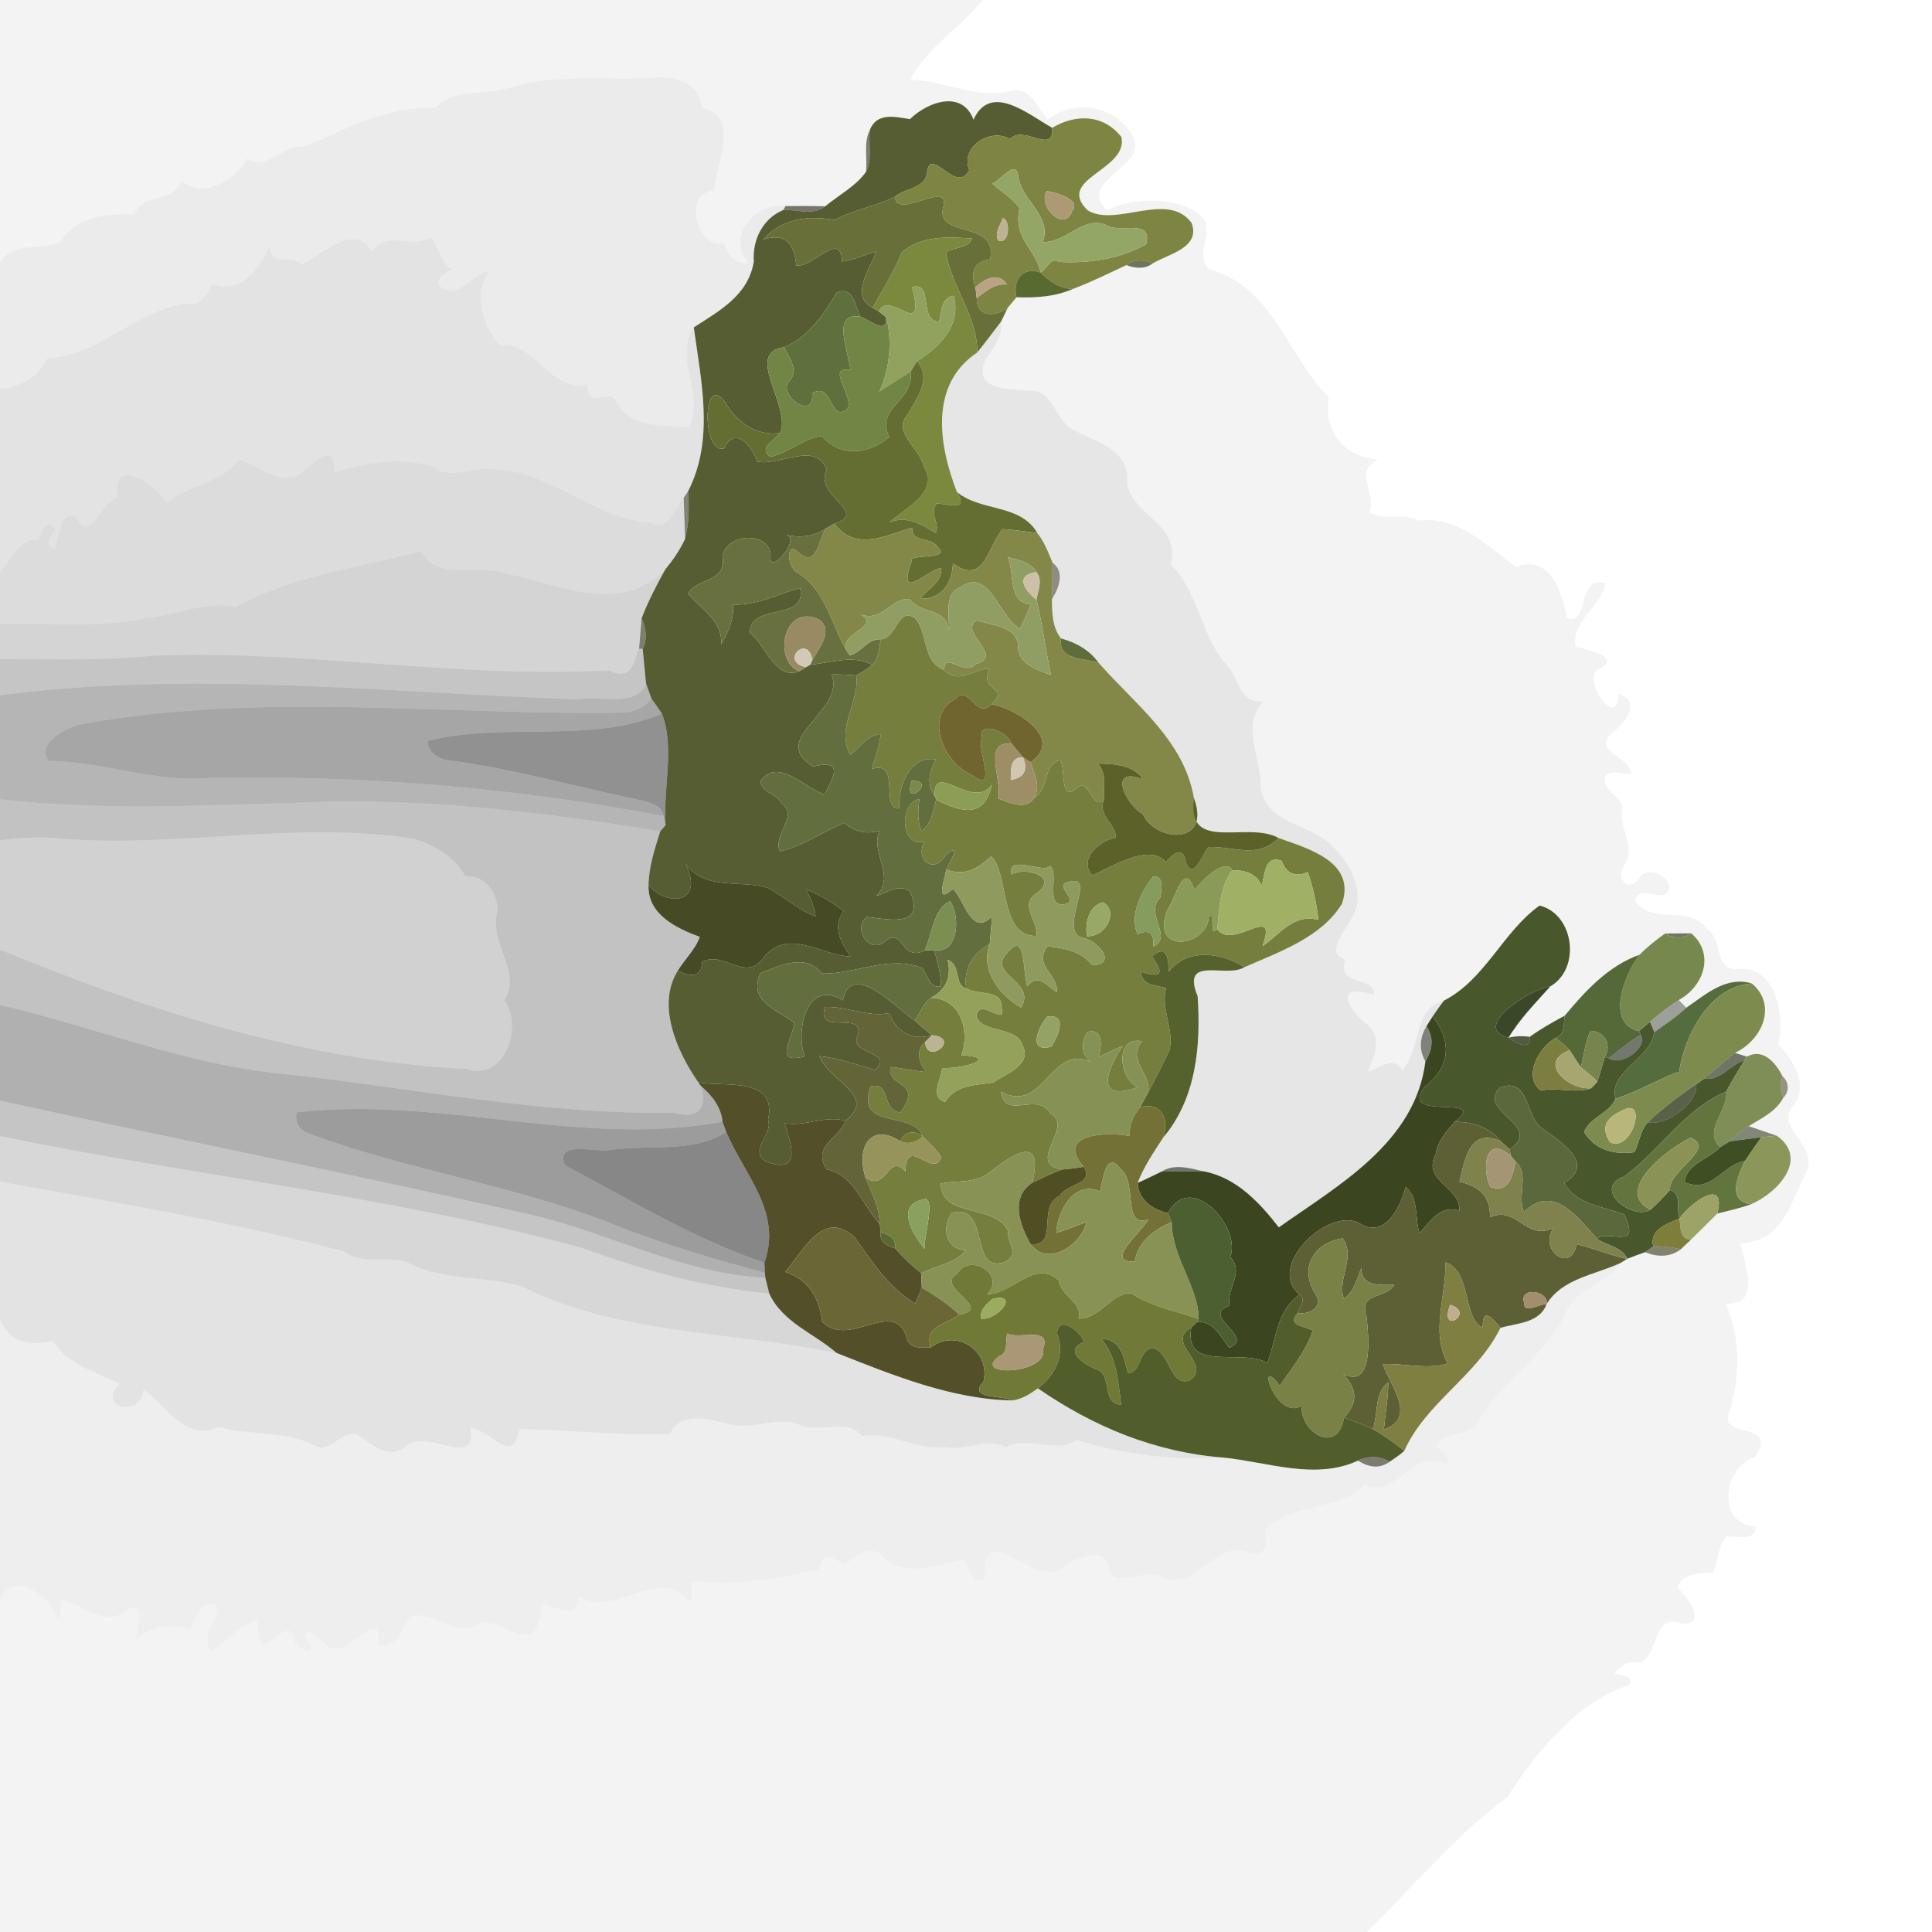 <?xml version="1.0" encoding="UTF-8" ?>
<!DOCTYPE svg PUBLIC "-//W3C//DTD SVG 1.1//EN" "http://www.w3.org/Graphics/SVG/1.1/DTD/svg11.dtd">
<svg width="384pt" height="384pt" viewBox="0 0 384 384" version="1.1" xmlns="http://www.w3.org/2000/svg">
<g id="#0000000c">
<path fill="#000000" opacity="0.05" d=" M 0.00 0.00 L 195.32 0.00 C 190.91 5.54 184.02 9.59 180.95 15.87 C 187.82 15.98 194.11 19.84 201.02 18.04 C 204.81 17.18 206.20 21.50 208.25 23.76 C 213.61 19.59 221.68 20.94 225.08 26.97 C 228.69 33.14 213.93 35.64 219.98 41.74 C 225.33 39.35 232.82 38.98 237.79 42.20 C 242.54 44.74 236.91 50.32 240.38 53.55 C 252.90 56.80 256.13 71.21 264.11 78.92 C 263.00 85.85 267.29 90.92 273.93 91.31 C 268.95 93.64 273.56 97.79 272.21 101.78 C 274.87 103.67 278.92 101.79 281.94 103.49 C 289.99 102.47 295.65 108.66 301.30 112.66 C 307.93 110.15 310.62 117.58 311.38 122.85 C 316.14 124.37 313.22 114.29 319.13 115.93 C 318.24 120.72 312.34 123.20 313.15 128.54 C 315.28 129.03 322.62 130.62 317.86 132.89 C 313.91 134.60 321.69 145.70 321.67 137.82 C 326.68 139.58 322.65 144.17 319.94 146.01 C 316.85 149.78 324.24 150.29 324.13 153.86 C 322.44 154.01 320.40 152.79 319.06 154.24 C 318.26 157.05 321.86 157.98 322.48 160.36 C 321.46 164.47 325.34 168.03 322.88 171.91 C 320.90 174.32 323.54 177.57 325.72 174.72 C 327.40 171.10 334.36 175.59 330.80 177.89 C 328.96 178.26 325.56 176.29 324.99 178.94 C 328.02 184.01 336.03 179.66 339.31 184.70 C 342.48 186.55 340.64 192.66 345.07 192.64 C 352.89 191.49 354.88 201.83 353.43 207.63 C 356.46 210.61 359.51 215.68 356.56 219.58 C 352.37 224.01 361.69 227.72 359.01 232.98 C 355.73 239.46 354.36 246.60 345.99 247.15 C 346.74 251.47 350.17 259.52 342.99 259.10 C 346.12 266.25 345.83 273.51 343.65 280.87 C 341.54 286.07 353.81 282.34 348.75 289.62 C 342.25 291.76 341.27 303.21 348.94 303.34 C 349.24 306.40 345.09 305.33 343.16 305.32 C 341.46 307.33 341.47 310.19 340.53 312.57 C 338.08 312.64 334.40 312.70 333.36 315.50 C 335.39 317.30 339.56 323.14 334.14 322.67 C 328.52 320.37 329.81 329.13 325.89 330.47 C 323.82 330.00 322.09 330.89 320.92 332.61 C 322.24 333.08 324.59 332.79 323.95 334.89 C 314.12 337.75 305.13 348.28 299.61 357.20 C 289.20 364.82 280.91 375.03 271.64 384.00 L 0.00 384.00 L 0.00 318.27 C 2.21 311.89 9.28 316.83 11.16 320.79 C 12.31 323.94 11.85 318.95 12.23 317.88 C 16.55 319.00 20.69 323.52 25.17 320.10 C 29.11 317.56 27.44 323.89 26.96 325.91 C 30.06 323.14 33.86 322.73 37.75 323.88 C 39.17 321.72 39.57 317.92 43.04 318.97 C 43.89 322.26 39.39 325.13 42.04 328.05 C 45.22 326.29 47.38 322.98 51.01 322.00 C 51.44 323.62 51.13 325.45 52.14 326.88 C 54.28 326.88 57.27 321.78 58.46 325.40 C 58.37 328.33 64.01 329.17 60.85 325.98 C 59.95 322.04 64.18 326.49 65.57 327.48 C 69.53 329.65 75.85 318.09 75.26 327.02 C 78.88 327.77 79.85 323.55 81.53 321.28 C 86.44 319.88 91.01 326.11 95.48 322.52 C 98.89 321.89 102.03 325.57 105.66 324.79 C 107.07 323.09 107.86 321.07 107.54 318.85 C 110.81 319.13 114.62 322.44 115.03 317.24 C 121.66 321.90 130.61 311.26 136.25 317.73 C 139.10 319.68 135.59 313.68 138.96 314.28 C 146.99 315.32 155.71 313.45 162.86 311.90 C 163.39 308.10 165.58 309.57 167.92 311.00 C 170.22 309.20 172.90 306.60 175.59 309.43 C 180.20 313.96 186.37 310.61 191.75 310.05 C 192.79 311.72 193.01 314.54 195.64 314.02 C 195.22 300.23 205.60 316.63 211.39 311.35 C 214.40 309.18 220.82 306.99 220.43 312.71 C 223.37 315.13 227.20 311.97 230.55 313.19 C 237.57 317.05 241.04 305.95 247.97 308.48 C 251.33 309.83 252.27 306.94 251.35 304.21 C 256.80 298.52 265.88 300.42 271.14 295.16 C 277.32 297.95 280.33 288.61 286.19 290.67 C 289.94 291.91 286.85 288.09 285.21 287.45 C 287.09 283.95 292.54 286.15 294.06 281.99 C 299.00 274.01 307.57 269.10 311.50 260.35 C 313.78 255.77 319.43 255.16 322.11 251.02 C 322.44 250.81 323.10 250.40 323.43 250.20 C 324.60 249.75 325.77 249.29 326.96 248.88 C 329.71 249.98 332.07 249.79 334.05 248.33 C 334.73 247.70 335.41 247.05 336.08 246.40 C 337.85 244.70 339.57 242.94 341.32 241.22 C 343.57 240.62 345.87 240.16 348.06 239.35 C 353.38 237.04 359.59 230.31 353.16 225.73 C 351.76 225.26 348.96 224.31 347.57 223.84 C 350.07 222.26 352.99 220.96 354.43 218.20 C 355.70 217.01 355.59 215.00 354.28 213.90 C 352.93 211.24 350.45 208.25 347.19 210.01 C 346.60 209.83 345.42 209.46 344.83 209.27 C 350.29 206.71 353.29 199.76 348.20 195.47 C 343.04 193.94 339.03 197.66 335.16 200.29 C 334.79 199.91 334.04 199.14 333.67 198.76 C 338.75 195.97 340.82 189.52 336.15 185.50 C 334.84 185.51 332.23 185.53 330.93 185.54 C 329.15 186.83 327.42 188.19 325.87 189.76 C 319.64 191.99 315.13 196.92 311.00 201.87 C 308.61 203.16 306.24 204.49 304.04 206.08 C 302.63 205.87 301.23 205.92 299.84 206.24 C 302.10 202.46 305.24 199.31 308.15 196.04 C 314.26 192.51 312.90 181.67 305.99 179.99 C 298.76 185.14 295.16 194.72 287.00 198.87 C 280.62 200.51 282.60 208.74 278.63 212.77 C 276.97 209.65 274.18 212.41 271.85 213.04 C 273.33 209.38 275.00 205.73 270.96 203.04 C 268.57 200.98 264.40 195.06 273.17 197.73 C 273.03 193.58 265.65 196.47 267.36 190.69 C 263.14 189.44 267.52 185.00 268.57 182.59 C 271.58 178.26 268.80 172.00 265.30 168.71 C 261.10 163.54 251.84 164.26 250.55 156.59 C 250.79 150.59 246.50 144.43 251.05 139.39 C 246.34 139.87 246.30 134.84 243.85 132.16 C 238.60 126.49 238.33 117.77 232.73 112.26 C 234.70 104.05 225.51 102.96 223.98 96.19 C 224.81 89.37 217.97 87.98 213.45 85.47 C 209.52 83.69 209.45 77.11 204.34 77.67 C 200.94 77.16 192.83 77.91 196.02 71.15 C 197.62 68.97 199.31 66.79 198.99 63.89 C 199.41 63.00 199.83 62.12 200.26 61.24 C 200.85 60.53 201.44 59.81 202.03 59.08 C 205.83 59.22 209.70 58.99 213.22 57.44 C 216.87 56.08 220.36 54.34 223.89 52.69 C 225.59 53.36 227.60 53.55 229.12 52.35 C 232.23 50.48 238.70 49.26 236.83 44.29 C 232.06 37.86 221.82 45.26 216.18 41.80 C 209.69 35.49 224.29 33.87 222.89 27.23 C 219.24 22.63 213.76 22.65 209.13 25.40 C 204.38 22.75 196.91 16.32 193.49 23.78 C 191.28 17.85 184.48 20.14 180.85 23.68 C 177.91 23.20 174.27 22.30 172.89 25.82 C 171.59 28.35 172.44 31.44 172.11 34.18 C 170.04 37.07 166.72 38.75 164.03 40.99 C 161.39 40.93 158.77 40.92 156.14 40.95 C 150.29 40.13 144.07 46.95 148.80 52.30 C 146.01 52.55 144.73 50.65 143.78 48.36 C 138.69 49.62 135.40 38.40 141.91 37.84 C 142.15 33.38 147.46 22.84 139.51 21.51 C 139.16 16.98 134.99 15.19 130.72 15.41 C 120.91 16.13 110.88 14.44 101.25 17.43 C 96.31 19.13 90.41 17.29 86.45 21.50 C 76.88 21.03 68.94 25.68 60.38 29.18 C 56.29 28.59 53.04 34.17 49.17 31.47 C 46.71 35.82 40.40 39.75 36.11 35.95 C 34.06 40.86 28.62 37.95 26.64 42.66 C 21.37 42.34 15.01 43.05 12.07 48.03 C 8.61 49.84 2.50 47.91 0.00 52.17 L 0.00 0.00 Z" />
</g>
<g id="#00000015">
<path fill="#000000" opacity="0.08" d=" M 101.25 17.43 C 110.88 14.44 120.91 16.13 130.72 15.41 C 134.99 15.19 139.16 16.98 139.51 21.51 C 147.46 22.84 142.15 33.38 141.91 37.84 C 135.40 38.40 138.69 49.62 143.78 48.36 C 144.73 50.65 146.01 52.55 148.80 52.30 C 144.07 46.95 150.29 40.13 156.14 40.95 L 155.68 41.74 C 151.61 43.43 149.53 47.61 149.82 52.00 C 148.73 58.71 142.95 61.79 137.90 65.07 C 133.65 71.29 140.36 78.24 136.88 84.91 C 131.90 84.54 125.80 85.10 122.72 80.37 C 121.45 76.32 117.22 82.14 116.59 76.46 C 109.32 78.04 106.53 67.84 99.29 68.61 C 95.76 64.29 94.18 58.89 97.11 53.86 C 93.80 54.46 91.40 59.47 87.85 57.15 C 85.65 56.14 88.47 54.25 89.63 53.61 C 87.81 51.78 86.84 49.42 85.82 47.09 C 81.67 49.73 77.19 45.46 73.95 50.02 C 70.36 44.04 64.32 50.45 60.05 52.59 C 57.78 50.35 53.84 53.20 53.66 48.99 C 51.58 53.36 47.92 58.62 42.21 56.46 C 41.02 58.57 39.80 61.24 36.87 60.31 C 27.04 61.84 19.43 70.76 9.37 71.23 C 7.76 75.00 3.92 76.89 0.00 77.35 L 0.00 52.17 C 2.50 47.91 8.61 49.84 12.07 48.03 C 15.01 43.05 21.37 42.34 26.64 42.66 C 28.62 37.95 34.06 40.86 36.11 35.95 C 40.40 39.75 46.71 35.82 49.17 31.47 C 53.04 34.17 56.29 28.59 60.38 29.18 C 68.94 25.68 76.88 21.03 86.45 21.50 C 90.41 17.29 96.31 19.13 101.25 17.43 Z" />
</g>
<g id="#575d32fd">
<path fill="#575d32" opacity="1.00" d=" M 180.85 23.68 C 184.48 20.14 191.28 17.85 193.49 23.78 C 196.91 16.32 204.38 22.75 209.13 25.40 C 209.52 30.96 203.43 24.65 200.75 27.65 C 196.88 25.33 190.79 29.17 192.65 33.78 C 190.19 38.89 184.98 28.92 184.28 34.15 C 184.01 37.56 179.95 37.27 177.84 39.13 C 173.98 40.99 169.69 41.69 165.91 43.73 C 160.72 42.78 155.38 43.40 151.73 47.59 C 156.87 46.05 157.89 49.33 158.29 52.79 C 161.80 53.13 167.05 45.65 167.38 51.98 C 169.74 51.69 171.88 50.59 174.16 50.00 C 173.04 53.30 168.78 58.88 173.45 61.16 C 173.76 61.35 174.38 61.72 174.69 61.91 C 175.05 62.20 175.77 62.78 176.13 63.06 C 176.43 66.76 172.71 63.53 171.00 62.94 C 169.93 60.84 169.60 56.79 166.32 58.15 C 163.69 62.50 160.73 66.99 155.86 69.02 C 147.75 70.12 157.32 80.68 155.08 86.05 C 150.39 86.79 146.37 83.89 144.10 79.94 C 139.60 73.64 139.44 90.49 143.95 89.12 C 146.12 84.46 149.50 88.78 150.54 91.75 C 154.79 92.68 162.33 87.54 164.32 93.40 C 161.63 98.48 172.97 101.89 165.82 104.09 C 165.40 104.33 164.54 104.82 164.12 105.06 C 161.75 106.65 159.02 106.95 156.29 106.33 C 159.20 107.03 153.33 113.91 153.14 111.08 C 153.72 105.65 144.73 105.63 143.59 110.45 C 144.60 115.84 138.58 114.74 136.75 117.98 C 139.35 121.15 143.68 123.30 143.33 128.08 C 144.70 125.63 146.00 123.06 145.65 120.16 C 150.43 120.39 154.57 118.04 159.02 116.88 C 160.54 123.65 148.92 119.68 149.07 125.80 C 152.22 128.20 154.10 135.34 158.89 133.40 C 159.21 133.20 159.87 132.80 160.20 132.60 L 161.02 132.11 C 165.11 131.79 169.49 130.04 173.36 132.12 C 172.41 132.99 171.30 133.63 170.19 134.24 C 168.55 134.13 166.92 134.01 165.28 134.06 C 168.16 141.52 152.48 146.58 161.59 152.37 C 168.56 150.59 164.89 155.51 163.95 157.93 C 159.95 156.72 154.66 150.43 151.19 155.20 C 151.18 157.49 154.42 157.73 155.37 159.66 C 158.87 162.23 153.43 165.99 155.05 169.20 C 159.60 168.15 163.48 165.32 167.75 163.55 C 169.83 165.21 172.14 165.92 174.76 165.12 C 172.96 169.65 178.17 174.13 174.14 178.10 C 176.34 177.44 178.67 175.54 180.89 177.19 C 184.19 184.87 175.66 182.48 172.25 182.26 C 169.28 184.70 173.09 189.89 176.01 187.01 C 179.49 184.21 179.20 191.30 183.77 188.91 C 184.25 188.88 185.20 188.84 185.68 188.82 C 186.32 191.19 187.03 193.59 187.05 196.07 C 184.70 196.48 184.38 193.85 183.32 192.42 C 176.66 189.76 170.06 193.66 163.41 193.50 C 160.08 189.39 155.18 191.89 151.15 193.42 C 148.56 199.13 154.68 200.73 157.89 203.31 C 157.44 206.69 153.65 211.61 159.93 209.97 C 158.00 204.63 160.54 194.38 167.52 198.82 C 169.20 190.60 178.26 200.52 181.83 202.85 C 182.92 203.87 184.08 204.82 185.24 205.76 C 181.36 206.95 178.05 205.07 176.74 201.36 C 172.40 202.24 168.34 199.97 164.01 200.15 C 162.01 205.95 171.66 200.76 170.55 205.65 C 168.27 209.64 177.98 208.85 173.97 212.68 C 170.30 211.65 166.69 210.30 162.88 209.91 C 164.73 214.98 174.53 217.70 168.02 222.77 C 164.01 221.61 160.02 223.99 155.93 223.23 C 156.86 226.52 159.91 233.68 152.30 230.89 C 148.61 228.63 153.77 225.50 152.66 222.57 C 154.61 213.75 143.70 216.15 138.78 215.11 C 134.64 209.16 130.40 199.80 134.71 192.95 C 137.00 194.09 139.45 194.44 139.56 191.17 C 143.91 188.90 148.04 195.20 151.60 190.54 C 156.49 184.15 163.09 189.90 169.04 190.12 C 167.13 187.26 165.38 184.31 167.68 181.12 C 165.43 179.30 162.87 177.87 160.21 176.74 C 161.01 178.48 161.94 180.20 162.11 182.15 C 158.61 180.86 155.86 178.17 152.58 176.47 C 147.14 174.81 140.10 177.06 136.28 171.72 C 140.12 179.71 132.61 180.24 128.90 175.95 C 128.95 172.27 130.14 168.73 131.22 165.25 C 131.49 164.94 132.03 164.31 132.29 164.00 C 131.76 156.80 134.17 148.56 131.57 141.86 C 130.90 140.84 130.19 139.85 129.48 138.86 C 129.11 137.85 128.75 136.84 128.40 135.83 C 128.23 134.12 127.90 130.69 127.74 128.97 C 128.71 127.02 128.43 124.79 127.52 122.89 C 128.83 119.53 130.47 116.31 132.24 113.16 C 133.77 111.31 135.14 109.31 136.16 107.13 C 136.94 104.02 137.00 100.83 136.75 97.67 C 142.02 87.39 139.37 75.89 137.90 65.07 C 142.95 61.79 148.73 58.71 149.82 52.00 C 149.53 47.61 151.61 43.43 155.68 41.74 C 158.46 41.61 161.74 42.94 164.03 40.99 C 166.72 38.75 170.04 37.07 172.11 34.18 C 173.44 31.67 172.55 28.56 172.89 25.82 C 174.27 22.30 177.91 23.20 180.85 23.68 Z" />
</g>
<g id="#7e8441fc">
<path fill="#7e8441" opacity="1.00" d=" M 209.13 25.40 C 213.76 22.65 219.24 22.63 222.89 27.23 C 224.29 33.87 209.69 35.49 216.18 41.80 C 221.82 45.26 232.06 37.86 236.83 44.29 C 238.70 49.26 232.23 50.48 229.12 52.35 C 227.43 51.63 225.38 51.42 223.89 52.69 C 220.36 54.34 216.87 56.08 213.22 57.44 C 210.65 57.35 208.59 55.92 206.84 54.17 C 208.01 53.48 208.89 50.94 210.50 52.06 C 216.48 52.37 222.48 51.52 227.79 48.56 C 229.17 43.38 222.79 46.36 220.13 44.86 C 215.44 42.55 212.00 48.33 207.27 48.10 C 209.21 42.72 202.72 39.75 202.35 34.72 C 201.70 31.65 198.75 36.05 197.18 36.47 C 198.96 38.13 201.23 39.31 202.62 41.37 C 201.37 47.57 205.69 49.17 206.84 54.17 C 203.24 52.90 201.21 55.68 202.03 59.08 C 201.44 59.81 200.85 60.53 200.26 61.24 C 197.78 63.01 194.12 63.12 194.13 59.25 C 195.94 57.90 197.69 56.27 200.13 56.56 C 198.46 53.88 195.63 55.47 193.87 57.11 C 192.82 54.18 193.50 52.04 196.78 51.52 C 198.53 43.77 186.07 47.39 187.42 41.38 C 189.20 35.29 178.28 43.90 177.84 39.13 C 179.95 37.27 184.01 37.56 184.28 34.15 C 184.98 28.92 190.19 38.89 192.65 33.78 C 190.79 29.17 196.88 25.33 200.75 27.65 C 203.43 24.65 209.52 30.96 209.13 25.40 M 208.02 37.96 C 206.18 41.12 211.64 46.24 213.05 42.02 C 215.07 39.69 209.97 38.28 208.02 37.96 M 199.34 43.35 C 198.80 44.69 197.63 46.35 198.38 47.79 C 200.64 48.78 200.92 43.76 199.34 43.35 Z" />
</g>
<g id="#2e2d189d">
<path fill="#2e2d18" opacity="0.62" d=" M 172.11 34.18 C 172.44 31.44 171.59 28.35 172.89 25.82 C 172.55 28.56 173.44 31.67 172.11 34.18 Z" />
</g>
<g id="#93a666ff">
<path fill="#93a666" opacity="1.00" d=" M 197.18 36.47 C 198.75 36.05 201.70 31.65 202.35 34.72 C 202.72 39.75 209.21 42.72 207.27 48.10 C 212.00 48.33 215.44 42.55 220.13 44.86 C 222.79 46.36 229.17 43.38 227.79 48.56 C 222.48 51.52 216.48 52.37 210.50 52.06 C 208.89 50.94 208.01 53.48 206.84 54.17 C 205.69 49.17 201.37 47.57 202.62 41.37 C 201.23 39.31 198.96 38.13 197.18 36.47 Z" />
</g>
<g id="#ad9a74ff">
<path fill="#ad9a74" opacity="1.00" d=" M 208.02 37.96 C 209.97 38.28 215.07 39.69 213.05 42.02 C 211.64 46.24 206.18 41.12 208.02 37.96 Z" />
</g>
<g id="#686f38fe">
<path fill="#686f38" opacity="1.00" d=" M 165.91 43.73 C 169.69 41.69 173.98 40.99 177.84 39.13 C 178.28 43.90 189.20 35.29 187.42 41.38 C 186.07 47.39 198.53 43.77 196.78 51.52 C 193.50 52.04 192.82 54.18 193.87 57.11 C 193.94 57.65 194.06 58.72 194.13 59.25 C 194.12 63.12 197.78 63.01 200.26 61.24 C 199.83 62.12 199.41 63.00 198.99 63.89 C 197.40 65.94 195.88 68.05 194.23 70.06 C 194.31 62.79 189.07 57.09 188.02 50.15 C 189.63 49.00 192.42 49.48 193.20 47.41 C 188.42 47.06 183.05 46.80 179.22 50.18 C 177.70 54.05 175.46 57.53 173.45 61.16 C 168.78 58.88 173.04 53.30 174.16 50.00 C 171.88 50.59 169.74 51.69 167.38 51.98 C 167.05 45.65 161.80 53.13 158.29 52.79 C 157.89 49.33 156.87 46.05 151.73 47.59 C 155.38 43.40 160.72 42.78 165.91 43.73 Z" />
</g>
<g id="#2c2515a1">
<path fill="#2c2515" opacity="0.63" d=" M 156.14 40.95 C 158.77 40.92 161.39 40.93 164.03 40.99 C 161.74 42.94 158.46 41.61 155.68 41.74 L 156.14 40.95 Z" />
</g>
<g id="#bfb293ff">
<path fill="#bfb293" opacity="1.00" d=" M 199.34 43.35 C 200.92 43.76 200.64 48.78 198.38 47.79 C 197.63 46.35 198.80 44.69 199.34 43.35 Z" />
</g>
<g id="#0000001c">
<path fill="#000000" opacity="0.11" d=" M 60.05 52.59 C 64.32 50.45 70.36 44.04 73.95 50.02 C 77.19 45.46 81.67 49.73 85.82 47.09 C 86.84 49.42 87.81 51.78 89.63 53.61 C 88.47 54.25 85.65 56.14 87.85 57.15 C 91.40 59.47 93.80 54.46 97.11 53.86 C 94.18 58.89 95.76 64.29 99.29 68.61 C 106.53 67.84 109.32 78.04 116.59 76.46 C 117.22 82.14 121.45 76.32 122.72 80.37 C 125.80 85.10 131.90 84.54 136.88 84.91 C 140.36 78.24 133.65 71.29 137.90 65.07 C 139.37 75.89 142.02 87.39 136.75 97.67 C 136.54 97.99 136.11 98.63 135.89 98.95 C 133.91 100.90 132.95 105.97 129.41 103.89 C 117.83 103.24 109.46 93.36 97.63 93.26 C 93.75 92.70 89.69 95.51 86.26 92.85 C 79.18 90.58 72.74 92.07 66.34 93.95 C 66.94 86.98 62.07 92.23 59.37 94.49 C 54.83 96.36 51.58 92.29 47.47 91.48 C 44.01 96.15 37.32 96.25 33.11 100.08 C 30.97 96.11 22.14 90.44 23.42 98.77 C 19.95 99.76 17.99 108.38 15.12 102.73 C 12.03 101.29 11.68 106.70 10.88 109.08 C 8.38 108.35 10.27 106.48 10.99 105.14 C 9.01 102.66 8.45 105.76 7.50 107.35 C 3.50 107.09 2.36 111.33 0.00 113.67 L 0.00 77.35 C 3.92 76.89 7.76 75.00 9.37 71.23 C 19.43 70.76 27.04 61.84 36.87 60.31 C 39.80 61.24 41.02 58.57 42.21 56.46 C 47.92 58.62 51.58 53.36 53.66 48.99 C 53.84 53.20 57.78 50.35 60.05 52.59 Z" />
<path fill="#000000" opacity="0.11" d=" M 0.00 234.86 C 22.93 238.97 45.93 242.85 68.42 248.73 C 72.42 251.82 77.51 249.04 81.71 251.25 C 88.56 254.55 96.34 253.62 103.55 255.60 C 122.89 265.32 145.34 264.59 166.28 268.91 C 177.45 273.35 189.40 278.18 201.23 278.34 C 203.15 278.13 204.76 277.01 206.30 275.95 C 217.43 283.63 229.59 288.65 243.22 289.71 C 233.69 290.32 223.45 289.16 213.96 286.17 C 209.79 289.22 204.61 285.06 199.88 287.65 C 195.89 285.59 192.17 288.51 187.66 287.59 C 182.02 288.25 177.01 284.45 171.40 285.45 C 168.06 281.42 162.88 285.19 158.80 283.16 C 154.41 281.37 149.53 284.32 145.01 283.05 C 140.99 282.15 135.31 280.23 133.13 285.01 C 124.16 285.38 112.99 284.21 103.20 284.05 C 101.83 291.79 97.48 283.92 93.48 283.85 C 95.00 292.28 84.56 283.57 80.47 287.56 C 77.12 290.36 73.70 286.76 70.84 285.05 C 67.77 284.35 65.62 288.88 62.65 287.39 C 56.75 284.16 49.55 285.35 43.41 283.66 C 36.63 286.72 32.88 278.91 28.50 276.18 C 28.29 281.78 18.97 280.02 23.78 275.07 C 19.05 272.65 13.58 271.27 10.48 266.54 C 5.62 267.53 2.15 266.90 0.00 262.32 L 0.00 234.86 Z" />
</g>
<g id="#7a893efc">
<path fill="#7a893e" opacity="1.00" d=" M 179.22 50.18 C 183.05 46.80 188.42 47.06 193.20 47.41 C 192.42 49.48 189.63 49.00 188.02 50.15 C 189.07 57.09 194.31 62.79 194.23 70.06 C 184.62 76.49 186.61 88.53 190.19 97.78 C 192.58 101.68 188.79 100.18 186.17 100.08 C 184.57 102.16 186.96 104.02 185.97 105.92 C 183.12 104.22 180.24 102.42 176.84 103.81 C 179.41 101.23 187.04 97.90 183.59 92.72 C 182.92 89.11 177.23 85.92 180.37 82.43 C 182.17 79.23 185.31 75.19 182.26 71.78 C 186.78 68.98 191.12 64.65 189.56 58.79 C 186.96 59.14 187.20 62.01 186.65 63.95 C 182.43 63.82 185.72 55.76 181.28 57.08 C 184.16 68.17 176.84 57.31 174.69 61.91 C 174.38 61.72 173.76 61.35 173.45 61.16 C 175.46 57.53 177.70 54.05 179.22 50.18 Z" />
</g>
<g id="#323e17b5">
<path fill="#323e17" opacity="0.71" d=" M 223.89 52.69 C 225.38 51.42 227.43 51.63 229.12 52.35 C 227.60 53.55 225.59 53.36 223.89 52.69 Z" />
</g>
<g id="#536428f4">
<path fill="#536428" opacity="0.96" d=" M 202.03 59.08 C 201.21 55.68 203.24 52.90 206.84 54.17 C 208.59 55.92 210.65 57.35 213.22 57.44 C 209.70 58.99 205.83 59.22 202.03 59.08 Z" />
</g>
<g id="#b8a485ff">
<path fill="#b8a485" opacity="1.00" d=" M 193.87 57.11 C 195.63 55.47 198.46 53.88 200.13 56.56 C 197.69 56.27 195.94 57.90 194.13 59.25 C 194.06 58.72 193.94 57.65 193.87 57.11 Z" />
</g>
<g id="#91a15eff">
<path fill="#91a15e" opacity="1.00" d=" M 181.28 57.08 C 185.72 55.76 182.43 63.82 186.65 63.95 C 187.20 62.01 186.96 59.14 189.56 58.79 C 191.12 64.65 186.78 68.98 182.26 71.78 C 181.94 72.30 181.30 73.34 180.98 73.86 C 178.90 75.19 176.83 76.51 174.75 77.83 C 176.89 73.33 177.36 67.56 176.13 63.06 C 175.77 62.78 175.05 62.20 174.69 61.91 C 176.84 57.31 184.16 68.17 181.28 57.08 Z" />
</g>
<g id="#5e713dff">
<path fill="#5e713d" opacity="1.00" d=" M 166.32 58.15 C 169.60 56.79 169.93 60.84 171.00 62.94 C 165.03 61.98 168.80 70.13 169.02 73.58 C 163.83 72.47 170.16 79.41 168.36 81.33 C 164.77 84.14 165.68 75.74 161.42 78.16 C 161.93 83.83 154.55 78.55 156.79 75.83 C 158.94 73.66 156.84 71.17 155.86 69.02 C 160.73 66.99 163.69 62.50 166.32 58.15 Z" />
</g>
<g id="#718644ff">
<path fill="#718644" opacity="1.00" d=" M 169.02 73.58 C 168.80 70.13 165.03 61.98 171.00 62.94 C 172.71 63.53 176.43 66.76 176.13 63.06 C 177.36 67.56 176.89 73.33 174.75 77.83 C 176.83 76.51 178.90 75.19 180.98 73.86 C 181.86 79.71 173.74 81.08 176.76 86.85 C 172.71 90.30 167.01 91.01 163.38 86.66 C 160.01 86.94 156.67 90.07 153.05 90.82 C 150.64 88.90 153.96 87.59 155.08 86.05 C 157.32 80.68 147.75 70.12 155.86 69.02 C 156.84 71.17 158.94 73.66 156.79 75.83 C 154.55 78.55 161.93 83.83 161.42 78.16 C 165.68 75.74 164.77 84.14 168.36 81.33 C 170.16 79.41 163.83 72.47 169.02 73.58 Z" />
</g>
<g id="#01010019">
<path fill="#010100" opacity="0.10" d=" M 194.23 70.06 C 195.88 68.05 197.40 65.94 198.99 63.89 C 199.31 66.79 197.62 68.97 196.02 71.15 C 192.83 77.91 200.94 77.16 204.34 77.67 C 209.45 77.11 209.52 83.69 213.45 85.47 C 217.97 87.98 224.81 89.37 223.98 96.19 C 225.51 102.96 234.70 104.05 232.73 112.26 C 238.33 117.77 238.60 126.49 243.85 132.16 C 246.30 134.84 246.34 139.87 251.05 139.39 C 246.50 144.43 250.79 150.59 250.55 156.59 C 251.84 164.26 261.10 163.54 265.30 168.71 C 268.80 172.00 271.58 178.26 268.57 182.59 C 267.52 185.00 263.14 189.44 267.36 190.69 C 265.65 196.47 273.03 193.58 273.17 197.73 C 264.40 195.06 268.57 200.98 270.96 203.04 C 275.00 205.73 273.33 209.38 271.85 213.04 C 274.18 212.41 276.97 209.65 278.63 212.77 C 282.60 208.74 280.62 200.51 287.00 198.87 C 286.22 199.90 285.46 200.94 284.75 202.02 C 284.45 202.50 283.84 203.46 283.53 203.95 C 282.10 206.37 282.03 208.71 283.31 210.97 C 281.30 227.15 265.91 235.63 254.18 243.95 C 250.40 239.09 245.74 234.00 239.19 232.81 C 236.42 232.17 233.40 231.24 230.85 232.87 C 229.27 233.63 227.71 234.41 226.11 235.11 C 227.35 231.87 229.31 229.00 231.19 226.11 C 237.79 218.30 238.70 207.82 238.04 198.02 C 234.68 189.74 243.70 194.51 247.34 192.24 C 254.25 189.21 262.72 186.27 266.73 179.62 C 269.59 171.30 259.98 168.65 254.13 166.56 C 248.02 163.08 235.73 169.63 237.33 158.75 C 235.40 147.10 225.63 140.05 218.35 131.71 C 216.55 129.21 213.81 127.66 210.88 126.90 C 209.16 124.66 209.10 121.86 209.08 119.12 C 210.51 116.78 211.69 113.63 209.20 111.84 C 208.36 109.79 207.55 107.68 206.17 105.92 C 202.78 100.07 195.00 101.76 190.19 97.78 C 186.61 88.53 184.62 76.49 194.23 70.06 Z" />
</g>
<g id="#656e32fe">
<path fill="#656e32" opacity="1.00" d=" M 182.26 71.78 C 185.31 75.19 182.17 79.23 180.37 82.43 C 177.23 85.92 182.92 89.11 183.59 92.72 C 187.04 97.90 179.41 101.23 176.84 103.81 C 180.24 102.42 183.12 104.22 185.97 105.92 C 186.96 104.02 184.57 102.16 186.17 100.08 C 188.79 100.18 192.58 101.68 190.19 97.78 C 195.00 101.76 202.78 100.07 206.17 105.92 C 203.85 105.71 201.57 105.26 199.24 105.18 C 196.22 108.93 195.61 116.40 189.40 112.02 C 189.20 116.07 187.18 119.11 182.84 119.01 C 184.39 117.05 187.26 115.76 187.10 112.88 C 184.19 113.31 178.15 120.00 181.20 111.53 C 180.17 110.03 189.49 111.36 186.33 108.68 C 185.04 106.65 181.06 107.93 181.30 104.91 C 175.97 106.41 170.06 109.71 165.82 104.09 C 172.97 101.89 161.63 98.48 164.32 93.40 C 162.33 87.54 154.79 92.68 150.54 91.75 C 149.50 88.78 146.12 84.46 143.95 89.12 C 139.44 90.49 139.60 73.64 144.10 79.94 C 146.37 83.89 150.39 86.79 155.08 86.05 C 153.96 87.59 150.64 88.90 153.05 90.82 C 156.67 90.07 160.01 86.94 163.38 86.66 C 167.01 91.01 172.71 90.30 176.76 86.85 C 173.74 81.08 181.86 79.71 180.98 73.86 C 181.30 73.34 181.94 72.30 182.26 71.78 Z" />
</g>
<g id="#00000023">
<path fill="#000000" opacity="0.14" d=" M 59.37 94.49 C 62.07 92.23 66.94 86.98 66.34 93.95 C 72.74 92.07 79.18 90.58 86.26 92.85 C 89.69 95.51 93.75 92.70 97.63 93.26 C 109.46 93.36 117.83 103.24 129.41 103.89 C 132.95 105.97 133.91 100.90 135.89 98.95 C 135.99 101.67 136.08 104.40 136.16 107.13 C 135.14 109.31 133.77 111.31 132.24 113.16 C 122.99 122.76 110.26 115.71 99.32 113.72 C 94.15 112.26 86.61 115.50 83.81 109.52 C 71.34 112.93 58.32 114.25 46.88 120.67 C 40.89 119.38 35.30 122.22 29.44 122.82 C 19.77 124.89 9.81 123.79 0.00 123.99 L 0.00 113.67 C 2.36 111.33 3.50 107.09 7.50 107.35 C 8.45 105.76 9.01 102.66 10.99 105.14 C 10.27 106.48 8.38 108.35 10.88 109.08 C 11.68 106.70 12.03 101.29 15.12 102.73 C 17.99 108.38 19.95 99.76 23.42 98.77 C 22.14 90.44 30.97 96.11 33.11 100.08 C 37.32 96.25 44.01 96.15 47.47 91.48 C 51.58 92.29 54.83 96.36 59.37 94.49 Z" />
</g>
<g id="#2f311a9a">
<path fill="#2f311a" opacity="0.60" d=" M 135.89 98.95 C 136.11 98.63 136.54 97.99 136.75 97.67 C 137.00 100.83 136.94 104.02 136.16 107.13 C 136.08 104.40 135.99 101.67 135.89 98.95 Z" />
</g>
<g id="#838848fe">
<path fill="#838848" opacity="1.00" d=" M 164.12 105.06 C 164.54 104.82 165.40 104.33 165.82 104.09 C 170.06 109.71 175.97 106.41 181.30 104.91 C 181.06 107.93 185.04 106.65 186.33 108.68 C 189.49 111.36 180.17 110.03 181.20 111.53 C 178.15 120.00 184.19 113.31 187.10 112.88 C 187.26 115.76 184.39 117.05 182.84 119.01 C 187.18 119.11 189.20 116.07 189.40 112.02 C 195.61 116.40 196.22 108.93 199.24 105.18 C 201.57 105.26 203.85 105.71 206.17 105.92 C 207.55 107.68 208.36 109.79 209.20 111.84 C 209.17 113.66 209.11 117.30 209.08 119.12 C 209.10 121.86 209.16 124.66 210.88 126.90 C 210.25 131.27 215.46 130.78 218.35 131.71 C 225.63 140.05 235.40 147.10 237.33 158.75 C 240.72 168.17 229.65 167.33 227.14 161.83 C 223.49 159.70 220.19 152.12 227.20 154.92 C 225.26 151.96 221.38 151.84 218.20 151.77 C 220.07 153.77 219.35 156.51 219.40 158.96 C 217.05 161.34 216.54 154.05 213.83 156.78 C 210.68 159.45 211.78 152.80 210.74 150.99 C 207.16 152.07 208.58 156.74 205.59 158.54 C 206.89 156.15 205.53 153.82 204.83 151.50 C 211.68 146.72 201.94 140.91 197.08 139.94 C 201.00 136.52 194.26 137.34 196.80 132.91 C 193.50 132.81 190.62 136.20 187.69 133.17 C 187.60 129.19 191.69 134.64 193.92 131.98 C 199.88 130.39 190.41 125.77 194.10 123.28 C 197.03 124.33 202.08 124.39 202.37 128.34 C 202.21 131.89 206.14 133.17 208.89 134.15 C 207.82 129.18 207.20 124.12 206.01 119.18 C 206.28 117.38 207.29 115.37 206.01 113.71 C 204.80 111.74 202.39 111.22 200.30 110.76 C 201.76 113.98 200.21 119.82 204.84 120.12 C 204.25 121.77 203.50 123.37 202.74 124.96 C 198.31 122.49 196.75 112.58 190.85 116.74 C 187.62 117.88 188.67 122.47 188.65 125.22 C 187.74 120.50 183.18 122.29 180.76 119.06 C 177.21 118.76 175.33 123.75 171.04 122.11 C 175.81 124.69 164.97 126.12 168.88 130.28 C 165.47 125.55 164.52 117.25 158.29 113.70 C 156.38 112.55 156.11 106.98 159.01 110.07 C 162.41 112.75 162.74 107.07 164.12 105.06 Z" />
</g>
<g id="#69703fff">
<path fill="#69703f" opacity="1.00" d=" M 156.29 106.33 C 159.02 106.95 161.75 106.65 164.12 105.06 C 162.74 107.07 162.41 112.75 159.01 110.07 C 156.11 106.98 156.38 112.55 158.29 113.70 C 164.52 117.25 165.47 125.55 168.88 130.28 C 171.27 129.69 172.40 126.88 175.12 127.07 C 174.61 128.75 174.82 130.89 173.36 132.12 C 169.49 130.04 165.11 131.79 161.02 132.11 L 161.46 131.22 C 162.71 128.85 165.86 125.25 162.71 123.10 C 155.65 119.84 153.58 131.54 158.89 133.40 C 154.10 135.34 152.22 128.20 149.07 125.80 C 148.92 119.68 160.54 123.65 159.02 116.88 C 154.57 118.04 150.43 120.39 145.65 120.16 C 146.00 123.06 144.70 125.63 143.33 128.08 C 143.68 123.30 139.35 121.15 136.75 117.98 C 138.58 114.74 144.60 115.84 143.59 110.45 C 144.73 105.63 153.72 105.65 153.14 111.08 C 153.33 113.91 159.20 107.03 156.29 106.33 Z" />
</g>
<g id="#0000002b">
<path fill="#000000" opacity="0.17" d=" M 46.88 120.67 C 58.32 114.25 71.34 112.93 83.81 109.52 C 86.61 115.50 94.15 112.26 99.32 113.72 C 110.26 115.71 122.99 122.76 132.24 113.16 C 130.47 116.31 128.83 119.53 127.52 122.89 C 127.39 124.41 127.15 127.43 127.02 128.94 C 125.86 131.39 125.81 135.54 120.99 133.22 C 90.69 134.91 60.61 129.10 30.32 130.33 C 20.24 131.35 10.11 130.98 0.00 130.99 L 0.00 123.99 C 9.81 123.79 19.77 124.89 29.44 122.82 C 35.30 122.22 40.89 119.38 46.88 120.67 Z" />
</g>
<g id="#909e63ff">
<path fill="#909e63" opacity="1.00" d=" M 200.30 110.76 C 202.39 111.22 204.80 111.74 206.01 113.71 C 201.62 114.34 203.59 117.33 206.01 119.18 C 207.20 124.12 207.82 129.18 208.89 134.15 C 206.14 133.17 202.21 131.89 202.37 128.34 C 202.08 124.39 197.03 124.33 194.10 123.28 C 190.41 125.77 199.88 130.39 193.92 131.98 C 191.69 134.64 187.60 129.19 187.69 133.17 C 183.32 131.74 184.41 125.67 181.92 122.95 C 178.54 120.35 178.25 126.88 175.12 127.07 C 172.40 126.88 171.27 129.69 168.88 130.28 C 164.97 126.12 175.81 124.69 171.04 122.11 C 175.33 123.75 177.21 118.76 180.76 119.06 C 183.18 122.29 187.74 120.50 188.65 125.22 C 188.67 122.47 187.62 117.88 190.85 116.74 C 196.75 112.58 198.31 122.49 202.74 124.96 C 203.50 123.37 204.25 121.77 204.84 120.12 C 200.21 119.82 201.76 113.98 200.30 110.76 Z" />
</g>
<g id="#362b168a">
<path fill="#362b16" opacity="0.54" d=" M 209.20 111.84 C 211.69 113.63 210.51 116.78 209.08 119.12 C 209.11 117.30 209.17 113.66 209.20 111.84 Z" />
</g>
<g id="#cec0a7ff">
<path fill="#cec0a7" opacity="1.00" d=" M 206.01 119.18 C 203.59 117.33 201.62 114.34 206.01 113.71 C 207.29 115.37 206.28 117.38 206.01 119.18 Z" />
</g>
<g id="#767e3efe">
<path fill="#767e3e" opacity="1.00" d=" M 175.12 127.07 C 178.25 126.88 178.54 120.35 181.92 122.95 C 184.41 125.67 183.32 131.74 187.69 133.17 C 190.62 136.20 193.50 132.81 196.80 132.91 C 194.26 137.34 201.00 136.52 197.08 139.94 C 194.20 143.27 192.57 135.85 189.93 138.88 C 183.39 142.33 187.80 151.79 192.99 153.94 C 198.64 158.24 194.02 148.61 195.12 146.97 C 194.17 142.98 200.22 145.30 201.04 147.82 C 195.16 147.20 199.27 155.10 198.42 158.74 C 200.71 159.50 203.89 161.19 205.59 158.54 C 208.58 156.74 207.16 152.07 210.74 150.99 C 211.78 152.80 210.68 159.45 213.83 156.78 C 216.54 154.05 217.05 161.34 219.40 158.96 C 218.15 162.27 221.90 163.78 221.79 166.52 C 218.55 166.98 214.26 170.76 217.10 173.98 C 221.45 172.01 228.55 167.58 231.75 171.37 C 233.13 169.58 235.22 168.08 235.68 171.36 C 237.21 175.23 238.97 169.74 240.20 168.34 C 245.61 168.24 249.89 170.76 254.13 166.56 C 259.98 168.65 269.59 171.30 266.73 179.62 C 262.72 186.27 254.25 189.21 247.34 192.24 C 242.80 189.31 235.97 188.35 232.29 193.16 C 232.28 190.45 231.86 187.51 228.95 190.10 C 231.39 193.45 231.00 194.52 226.81 193.14 C 226.83 195.92 229.79 195.80 231.77 196.38 C 230.65 200.59 233.38 204.44 232.47 208.68 C 231.13 211.47 229.75 214.26 228.27 216.98 C 228.62 213.12 223.96 210.63 226.98 206.96 C 221.54 205.80 222.30 214.49 226.21 216.05 C 216.82 219.52 220.61 211.51 223.15 207.91 C 221.51 208.51 219.97 209.35 218.38 210.08 C 218.90 208.05 219.45 204.40 216.19 205.07 C 214.84 207.17 214.76 209.55 216.89 211.12 C 208.87 207.22 207.40 221.66 198.97 216.96 C 199.69 222.83 206.28 216.81 208.72 221.29 C 213.78 223.90 203.64 231.20 211.10 232.46 C 209.07 233.20 207.13 234.15 205.18 235.07 C 207.71 224.46 200.22 230.31 196.62 233.05 C 193.92 235.28 190.22 234.58 186.99 235.23 C 186.98 242.20 197.99 239.18 200.40 244.74 C 200.08 247.17 202.89 249.25 199.75 250.83 C 192.41 253.38 197.06 239.12 189.20 241.03 C 187.14 243.87 187.85 248.32 192.00 248.52 C 189.75 251.18 186.06 251.55 183.09 253.09 C 181.24 251.56 179.46 249.93 177.89 248.11 C 178.21 246.27 176.64 245.23 175.05 244.97 C 175.00 244.56 174.91 243.73 174.86 243.31 C 174.83 240.00 173.17 237.06 172.02 234.05 C 176.40 237.03 176.52 228.93 179.96 232.83 C 180.09 225.39 185.56 234.44 187.06 230.02 C 186.16 228.37 184.64 227.19 183.37 225.85 C 181.48 220.54 170.00 224.83 173.02 215.94 C 177.20 214.87 175.10 220.73 178.95 221.10 C 183.62 214.69 176.33 216.45 176.97 212.06 C 179.33 212.30 181.66 212.85 184.03 213.07 C 182.72 211.22 181.86 208.83 183.88 207.09 C 184.14 211.90 191.21 206.34 185.24 205.76 C 184.08 204.82 182.92 203.87 181.83 202.85 C 182.83 201.32 183.56 199.50 184.99 198.32 C 191.04 198.43 192.77 204.88 191.11 209.75 C 198.66 210.09 191.83 212.52 187.28 212.27 C 187.05 214.50 184.71 218.01 187.83 219.03 C 189.95 215.59 193.90 215.70 197.41 215.16 C 199.89 213.47 205.20 211.62 203.26 207.86 C 202.21 203.85 195.19 205.46 194.06 202.01 C 194.55 197.82 200.31 204.55 199.00 200.09 C 199.24 196.65 194.24 197.81 192.04 196.45 C 191.44 192.60 193.30 189.44 196.71 187.65 C 194.78 192.91 198.73 197.81 202.94 200.25 C 206.18 194.97 195.85 193.75 200.29 189.31 C 204.02 184.73 203.21 193.42 204.19 196.05 C 206.33 193.24 207.96 195.97 210.07 197.17 C 210.29 193.54 205.36 192.02 208.18 188.09 C 211.51 188.43 214.95 189.07 217.11 191.85 C 222.13 191.69 218.35 187.06 215.45 186.47 C 209.72 185.44 218.55 173.28 212.34 175.33 C 209.18 175.88 214.75 179.04 211.71 179.70 C 207.48 180.44 210.61 174.07 208.74 172.08 C 207.56 173.80 200.16 169.59 200.94 173.81 C 203.67 172.29 210.27 173.93 206.35 177.32 C 202.26 179.80 206.30 182.62 206.04 186.02 C 198.53 186.29 200.58 173.33 197.00 170.21 C 194.10 172.83 191.78 174.12 188.08 172.84 C 188.92 171.09 191.26 167.22 187.96 169.96 C 185.69 173.87 181.81 170.97 183.70 167.30 C 178.83 168.51 178.75 159.50 182.71 158.84 C 182.50 160.96 182.26 163.14 183.14 165.16 C 185.21 163.76 185.42 161.13 186.09 158.93 C 190.67 161.25 195.60 163.01 197.14 155.98 C 193.36 161.19 185.54 151.04 185.75 158.14 C 184.03 155.78 184.78 153.30 186.00 150.94 C 180.70 150.09 178.49 156.48 178.71 160.69 C 174.78 160.89 179.22 150.97 173.29 152.83 C 173.92 150.52 174.80 148.27 175.08 145.88 C 172.41 146.06 170.92 148.51 169.01 150.05 C 166.04 144.72 170.90 139.60 170.19 134.24 C 171.30 133.63 172.41 132.99 173.36 132.12 C 174.82 130.89 174.61 128.75 175.12 127.07 M 250.77 175.98 C 249.68 173.54 247.39 172.95 244.92 172.95 C 243.55 170.45 239.03 174.80 237.41 176.94 C 235.37 170.63 233.56 178.80 231.97 180.99 C 228.62 189.96 240.04 188.05 240.24 182.27 C 242.07 180.80 239.97 186.47 241.94 184.70 C 245.09 189.00 254.12 179.14 250.93 188.03 C 254.02 186.12 256.99 181.45 262.04 182.84 C 261.69 179.61 260.99 176.40 259.93 173.33 C 257.53 174.46 255.61 173.58 254.74 171.11 C 251.39 169.81 251.44 173.78 250.77 175.98 M 229.18 174.23 C 226.84 177.19 224.41 181.99 226.10 185.67 C 228.45 184.60 229.45 185.49 229.21 188.10 C 233.32 186.36 227.31 181.26 230.61 178.42 C 230.87 177.03 231.38 173.82 229.18 174.23 M 219.19 179.34 C 216.30 180.14 215.67 183.50 216.01 186.10 C 220.14 186.14 222.31 180.91 219.19 179.34 M 208.18 202.06 C 206.33 204.03 204.16 209.37 208.91 208.04 C 209.78 207.01 212.70 201.37 208.18 202.06 M 183.38 238.43 C 177.86 239.65 181.55 245.51 183.82 248.26 C 183.29 246.94 186.38 237.15 183.38 238.43 Z" />
</g>
<g id="#34361ca3">
<path fill="#34361c" opacity="0.64" d=" M 127.02 128.94 C 127.15 127.43 127.39 124.41 127.52 122.89 C 128.43 124.79 128.71 127.02 127.74 128.97 L 127.02 128.94 Z" />
</g>
<g id="#988a61ff">
<path fill="#988a61" opacity="1.00" d=" M 158.89 133.40 C 153.58 131.54 155.65 119.84 162.71 123.10 C 165.86 125.25 162.71 128.85 161.46 131.22 C 160.62 125.82 154.82 131.48 160.20 132.60 C 159.87 132.80 159.21 133.20 158.89 133.40 Z" />
</g>
<g id="#4b5b24e2">
<path fill="#4b5b24" opacity="0.89" d=" M 210.88 126.90 C 213.81 127.66 216.55 129.21 218.35 131.71 C 215.46 130.78 210.25 131.27 210.88 126.90 Z" />
</g>
<g id="#0000003a">
<path fill="#000000" opacity="0.23" d=" M 127.02 128.94 L 127.74 128.97 C 127.90 130.69 128.23 134.12 128.40 135.83 C 126.63 140.77 118.91 138.09 115.01 139.00 C 76.71 137.71 38.20 133.13 0.00 138.20 L 0.00 130.99 C 10.11 130.98 20.24 131.35 30.32 130.33 C 60.61 129.10 90.69 134.91 120.99 133.22 C 125.81 135.54 125.86 131.39 127.02 128.94 Z" />
</g>
<g id="#d3c9b9ff">
<path fill="#d3c9b9" opacity="1.00" d=" M 160.20 132.60 C 154.82 131.48 160.62 125.82 161.46 131.22 L 161.02 132.11 L 160.20 132.60 Z" />
</g>
<g id="#626e3eff">
<path fill="#626e3e" opacity="1.00" d=" M 165.28 134.06 C 166.92 134.01 168.55 134.13 170.19 134.24 C 170.90 139.60 166.04 144.72 169.01 150.05 C 170.92 148.51 172.41 146.06 175.08 145.88 C 174.80 148.27 173.92 150.52 173.29 152.83 C 179.22 150.97 174.78 160.89 178.71 160.69 C 178.49 156.48 180.70 150.09 186.00 150.94 C 184.78 153.30 184.03 155.78 185.75 158.14 L 186.09 158.93 C 185.42 161.13 185.21 163.76 183.14 165.16 C 182.26 163.14 182.50 160.96 182.71 158.84 C 178.75 159.50 178.83 168.51 183.70 167.30 C 181.81 170.97 185.69 173.87 187.96 169.96 C 191.26 167.22 188.92 171.09 188.08 172.84 C 187.66 175.07 185.88 179.91 189.31 176.70 C 191.50 178.07 192.91 186.56 197.19 182.12 C 197.07 183.50 196.83 186.27 196.71 187.65 C 193.30 189.44 191.44 192.60 192.04 196.45 C 189.53 195.78 191.18 191.88 188.34 190.75 C 189.20 194.37 187.84 196.89 184.99 198.32 C 183.56 199.50 182.83 201.32 181.83 202.85 C 178.26 200.52 169.20 190.60 167.52 198.82 C 160.54 194.38 158.00 204.63 159.93 209.97 C 153.65 211.61 157.44 206.69 157.89 203.31 C 154.68 200.73 148.56 199.13 151.15 193.42 C 155.18 191.89 160.08 189.39 163.41 193.50 C 170.06 193.66 176.66 189.76 183.32 192.42 C 184.38 193.85 184.70 196.48 187.05 196.07 C 187.03 193.59 186.32 191.19 185.68 188.82 C 190.70 189.72 190.83 181.86 188.85 179.13 C 185.47 180.58 185.33 185.76 183.77 188.91 C 179.20 191.30 179.49 184.21 176.01 187.01 C 173.09 189.89 169.28 184.70 172.25 182.26 C 175.66 182.48 184.19 184.87 180.89 177.19 C 178.67 175.54 176.34 177.44 174.14 178.10 C 178.17 174.13 172.96 169.65 174.76 165.12 C 172.14 165.92 169.83 165.21 167.75 163.55 C 163.48 165.32 159.60 168.15 155.05 169.20 C 153.43 165.99 158.87 162.23 155.37 159.66 C 154.42 157.73 151.18 157.49 151.19 155.20 C 154.66 150.43 159.95 156.72 163.95 157.93 C 164.89 155.51 168.56 150.59 161.59 152.37 C 152.48 146.58 168.16 141.52 165.28 134.06 M 181.23 155.20 C 179.22 161.02 186.52 155.06 181.23 155.20 Z" />
</g>
<g id="#0000004b">
<path fill="#000000" opacity="0.29" d=" M 0.00 138.20 C 38.20 133.13 76.71 137.71 115.01 139.00 C 118.91 138.09 126.63 140.77 128.40 135.83 C 128.75 136.84 129.11 137.85 129.48 138.86 C 128.25 140.40 126.53 141.32 124.59 141.62 C 88.46 142.27 51.83 137.36 15.98 143.98 C 12.97 144.76 7.16 147.68 9.67 151.25 C 20.24 151.28 30.87 155.67 41.67 154.61 C 71.90 154.06 102.18 156.48 131.90 162.22 C 132.00 162.66 132.20 163.55 132.29 164.00 C 132.03 164.31 131.49 164.94 131.22 165.25 C 107.28 161.27 82.89 158.41 58.59 159.58 C 39.03 160.16 19.48 161.08 0.00 158.88 L 0.00 138.20 Z" />
</g>
<g id="#70652fff">
<path fill="#70652f" opacity="1.00" d=" M 189.93 138.88 C 192.57 135.85 194.20 143.27 197.08 139.94 C 201.94 140.91 211.68 146.72 204.83 151.50 C 204.46 151.26 203.70 150.76 203.32 150.51 C 202.56 149.61 201.80 148.71 201.04 147.82 C 200.22 145.30 194.17 142.98 195.12 146.97 C 194.02 148.61 198.64 158.24 192.99 153.94 C 187.80 151.79 183.39 142.33 189.93 138.88 Z" />
</g>
<g id="#0000005a">
<path fill="#000000" opacity="0.35" d=" M 129.48 138.86 C 130.19 139.85 130.90 140.84 131.57 141.86 C 117.09 147.93 100.16 143.39 84.99 147.27 C 84.96 149.79 87.63 151.09 89.84 151.21 C 102.70 152.96 115.17 156.58 127.87 159.17 C 129.51 159.61 131.64 160.22 131.90 162.22 C 102.18 156.48 71.90 154.06 41.67 154.61 C 30.87 155.67 20.24 151.28 9.67 151.25 C 7.16 147.68 12.97 144.76 15.98 143.98 C 51.83 137.36 88.46 142.27 124.59 141.62 C 126.53 141.32 128.25 140.40 129.48 138.86 Z" />
</g>
<g id="#0101016e">
<path fill="#010101" opacity="0.43" d=" M 131.57 141.86 C 134.17 148.56 131.76 156.80 132.29 164.00 C 132.20 163.55 132.00 162.66 131.90 162.22 C 131.64 160.22 129.51 159.61 127.87 159.17 C 115.17 156.58 102.70 152.96 89.84 151.21 C 87.63 151.09 84.96 149.79 84.99 147.27 C 100.16 143.39 117.09 147.93 131.57 141.86 Z" />
</g>
<g id="#9d8e65ff">
<path fill="#9d8e65" opacity="1.00" d=" M 198.42 158.74 C 199.27 155.10 195.16 147.20 201.04 147.82 C 201.80 148.71 202.56 149.61 203.32 150.51 C 200.66 150.51 200.97 153.08 200.89 155.00 C 203.58 154.65 204.36 152.95 203.32 150.51 C 203.70 150.76 204.46 151.26 204.83 151.50 C 205.53 153.82 206.89 156.15 205.59 158.54 C 203.89 161.19 200.71 159.50 198.42 158.74 Z" />
</g>
<g id="#d3c6b1ff">
<path fill="#d3c6b1" opacity="1.00" d=" M 200.89 155.00 C 200.97 153.08 200.66 150.51 203.32 150.51 C 204.36 152.95 203.58 154.65 200.89 155.00 Z" />
</g>
<g id="#5c612afb">
<path fill="#5c612a" opacity="1.00" d=" M 218.20 151.77 C 221.38 151.84 225.26 151.96 227.20 154.92 C 220.19 152.12 223.49 159.70 227.14 161.83 C 229.65 167.33 240.72 168.17 237.33 158.75 C 235.73 169.63 248.02 163.08 254.13 166.56 C 249.89 170.76 245.61 168.24 240.20 168.34 C 238.97 169.74 237.21 175.23 235.68 171.36 C 235.22 168.08 233.13 169.58 231.75 171.37 C 228.55 167.58 221.45 172.01 217.10 173.98 C 214.26 170.76 218.55 166.98 221.79 166.52 C 221.90 163.78 218.15 162.27 219.40 158.96 C 219.35 156.51 220.07 153.77 218.20 151.77 Z" />
</g>
<g id="#7b8a4aff">
<path fill="#7b8a4a" opacity="1.00" d=" M 181.23 155.20 C 186.52 155.06 179.22 161.02 181.23 155.20 Z" />
</g>
<g id="#8c9d56ff">
<path fill="#8c9d56" opacity="1.00" d=" M 185.75 158.14 C 185.54 151.04 193.36 161.19 197.14 155.98 C 195.60 163.01 190.67 161.25 186.09 158.93 L 185.75 158.14 Z" />
</g>
<g id="#0000003c">
<path fill="#000000" opacity="0.24" d=" M 0.00 158.88 C 19.48 161.08 39.03 160.16 58.59 159.58 C 82.89 158.41 107.28 161.27 131.22 165.25 C 130.14 168.73 128.95 172.27 128.90 175.95 C 128.71 181.80 134.47 184.49 139.09 186.22 C 138.18 188.77 136.09 190.65 134.71 192.95 C 130.40 199.80 134.64 209.16 138.78 215.11 L 139.24 215.78 C 140.68 219.35 139.27 222.77 133.98 221.15 C 108.03 221.61 82.31 216.27 56.57 213.47 C 37.07 211.67 18.93 204.13 0.00 199.75 L 0.00 188.74 C 29.65 200.97 60.57 210.84 92.82 212.47 C 100.32 215.00 104.08 203.96 100.25 198.86 C 103.62 193.40 97.92 188.35 98.64 182.33 C 99.69 178.50 96.70 173.66 92.49 174.20 C 90.42 170.32 86.39 168.00 82.31 166.72 C 59.31 163.09 36.12 168.42 13.01 166.76 C 8.67 166.20 4.32 166.46 0.00 167.00 L 0.00 158.88 Z" />
</g>
<g id="#0000002e">
<path fill="#000000" opacity="0.18" d=" M 13.01 166.76 C 36.12 168.42 59.31 163.09 82.31 166.72 C 86.39 168.00 90.42 170.32 92.49 174.20 C 96.70 173.66 99.69 178.50 98.64 182.33 C 97.92 188.35 103.62 193.40 100.25 198.86 C 104.08 203.96 100.32 215.00 92.82 212.47 C 60.57 210.84 29.65 200.97 0.00 188.74 L 0.00 167.00 C 4.32 166.46 8.67 166.20 13.01 166.76 Z" />
</g>
<g id="#8e9a5eff">
<path fill="#8e9a5e" opacity="1.00" d=" M 188.08 172.84 C 191.78 174.12 194.10 172.83 197.00 170.21 C 200.58 173.33 198.53 186.29 206.04 186.02 C 206.30 182.62 202.26 179.80 206.35 177.32 C 210.27 173.93 203.67 172.29 200.94 173.81 C 200.16 169.59 207.56 173.80 208.74 172.08 C 210.61 174.07 207.48 180.44 211.71 179.70 C 214.75 179.04 209.18 175.88 212.34 175.33 C 218.55 173.28 209.72 185.44 215.45 186.47 C 218.35 187.06 222.13 191.69 217.11 191.85 C 214.95 189.07 211.51 188.43 208.18 188.09 C 205.36 192.02 210.29 193.54 210.07 197.17 C 207.96 195.97 206.33 193.24 204.19 196.05 C 203.21 193.42 204.02 184.73 200.29 189.31 C 195.85 193.75 206.18 194.97 202.94 200.25 C 198.73 197.81 194.78 192.91 196.71 187.65 C 196.83 186.27 197.07 183.50 197.19 182.12 C 192.91 186.56 191.50 178.07 189.31 176.70 C 185.88 179.91 187.66 175.07 188.08 172.84 Z" />
</g>
<g id="#a0b064ff">
<path fill="#a0b064" opacity="1.00" d=" M 250.77 175.98 C 251.44 173.78 251.39 169.81 254.74 171.11 C 255.61 173.58 257.53 174.46 259.93 173.33 C 260.99 176.40 261.69 179.61 262.04 182.84 C 256.99 181.45 254.02 186.12 250.93 188.03 C 254.12 179.14 245.09 189.00 241.94 184.70 C 242.29 180.68 242.43 176.34 244.92 172.95 C 247.39 172.95 249.68 173.54 250.77 175.98 Z" />
</g>
<g id="#464a25fd">
<path fill="#464a25" opacity="1.00" d=" M 136.28 171.72 C 140.10 177.06 147.14 174.81 152.58 176.47 C 155.86 178.17 158.61 180.86 162.11 182.15 C 161.94 180.20 161.01 178.48 160.21 176.74 C 162.87 177.87 165.43 179.30 167.68 181.12 C 165.38 184.31 167.13 187.26 169.04 190.12 C 163.09 189.90 156.49 184.15 151.60 190.54 C 148.04 195.20 143.91 188.90 139.56 191.17 C 139.45 194.44 137.00 194.09 134.71 192.95 C 136.09 190.65 138.18 188.77 139.09 186.22 C 134.47 184.49 128.71 181.80 128.90 175.95 C 132.61 180.24 140.12 179.71 136.28 171.72 Z" />
</g>
<g id="#899b57ff">
<path fill="#899b57" opacity="1.00" d=" M 237.41 176.94 C 239.03 174.80 243.55 170.45 244.92 172.95 C 242.43 176.34 242.29 180.68 241.94 184.70 C 239.97 186.47 242.07 180.80 240.24 182.27 C 240.04 188.05 228.62 189.96 231.97 180.99 C 233.56 178.80 235.37 170.63 237.41 176.94 Z" />
</g>
<g id="#869b5eff">
<path fill="#869b5e" opacity="1.00" d=" M 229.18 174.23 C 231.38 173.82 230.87 177.03 230.61 178.42 C 227.31 181.26 233.32 186.36 229.21 188.10 C 229.45 185.49 228.45 184.60 226.10 185.67 C 224.41 181.99 226.84 177.19 229.18 174.23 Z" />
</g>
<g id="#7b8f51ff">
<path fill="#7b8f51" opacity="1.00" d=" M 183.77 188.91 C 185.33 185.76 185.47 180.58 188.85 179.13 C 190.83 181.86 190.70 189.72 185.68 188.82 C 185.20 188.84 184.25 188.88 183.77 188.91 Z" />
</g>
<g id="#98a965ff">
<path fill="#98a965" opacity="1.00" d=" M 219.19 179.34 C 222.31 180.91 220.14 186.14 216.01 186.10 C 215.67 183.50 216.30 180.14 219.19 179.34 Z" />
</g>
<g id="#49572cfd">
<path fill="#49572c" opacity="1.00" d=" M 287.00 198.87 C 295.16 194.72 298.76 185.14 305.99 179.99 C 312.90 181.67 314.26 192.51 308.15 196.04 C 303.96 196.62 292.20 204.34 299.84 206.24 C 301.09 207.17 304.28 209.09 304.04 206.08 C 306.24 204.49 308.61 203.16 311.00 201.87 C 310.74 203.47 311.14 205.69 309.18 206.30 C 305.86 208.16 302.63 213.97 306.24 216.76 C 309.56 216.00 313.10 217.43 316.25 216.29 C 316.55 215.97 317.16 215.34 317.46 215.02 C 318.03 213.39 318.44 211.72 318.96 210.08 L 319.74 210.32 C 322.32 212.12 327.62 208.10 326.09 205.65 L 325.74 204.98 C 326.46 204.33 327.19 203.69 327.94 203.08 C 328.16 203.59 328.59 204.63 328.81 205.14 C 328.04 210.61 319.54 213.14 321.13 218.38 C 319.80 221.34 316.09 222.02 314.84 224.99 C 316.95 228.52 320.86 229.58 324.83 229.01 C 325.89 227.10 325.96 224.66 327.53 223.05 C 330.87 223.98 337.47 219.36 337.15 215.50 C 337.66 215.11 338.19 214.74 338.73 214.37 C 341.83 214.95 343.95 211.58 346.76 210.69 C 345.52 212.78 344.21 214.82 343.09 216.97 C 334.86 220.44 329.98 228.55 322.83 233.84 C 316.31 236.21 324.44 242.67 328.06 240.43 C 329.46 239.23 330.68 237.86 331.93 236.51 C 334.35 237.24 333.14 240.31 333.81 242.19 C 331.36 243.23 327.83 244.35 328.58 247.72 C 328.17 248.01 327.37 248.59 326.96 248.88 C 325.77 249.29 324.60 249.75 323.43 250.20 C 322.35 247.74 319.29 247.65 317.35 246.14 C 320.02 244.36 326.24 248.63 322.81 241.39 C 318.65 239.75 313.31 239.50 310.89 235.14 C 317.57 231.04 309.53 226.64 306.09 223.91 C 303.15 221.31 303.87 214.22 298.22 216.08 C 293.15 220.87 307.11 223.68 300.07 228.44 C 299.61 228.03 298.69 227.22 298.24 226.81 C 296.08 224.00 292.59 222.97 289.17 222.96 C 296.28 217.28 277.80 223.08 283.10 216.09 C 288.43 211.97 288.53 206.91 284.75 202.02 C 285.46 200.94 286.22 199.90 287.00 198.87 Z" />
</g>
<g id="#374018b3">
<path fill="#374018" opacity="0.70" d=" M 330.93 185.54 C 332.23 185.53 334.84 185.51 336.15 185.50 C 334.62 186.68 332.49 186.57 330.93 185.54 Z" />
</g>
<g id="#77884efb">
<path fill="#77884e" opacity="1.00" d=" M 325.87 189.76 C 327.42 188.19 329.15 186.83 330.93 185.54 C 332.49 186.57 334.62 186.68 336.15 185.50 C 340.82 189.52 338.75 195.97 333.67 198.76 C 331.62 200.01 329.76 201.53 327.94 203.08 C 327.19 203.69 326.46 204.33 325.74 204.98 C 319.11 203.36 322.76 193.82 325.87 189.76 Z" />
</g>
<g id="#535f29fa">
<path fill="#535f29" opacity="0.98" d=" M 228.95 190.10 C 231.86 187.51 232.28 190.45 232.29 193.16 C 235.97 188.35 242.80 189.31 247.34 192.24 C 243.70 194.51 234.68 189.74 238.04 198.02 C 238.70 207.82 237.79 218.30 231.19 226.11 C 232.41 222.34 230.86 218.97 226.58 220.07 C 227.16 219.05 227.70 218.01 228.27 216.98 C 229.75 214.26 231.13 211.47 232.47 208.68 C 233.38 204.44 230.65 200.59 231.77 196.38 C 229.79 195.80 226.83 195.92 226.81 193.14 C 231.00 194.52 231.39 193.45 228.95 190.10 Z" />
</g>
<g id="#556838fb">
<path fill="#556838" opacity="1.00" d=" M 311.00 201.87 C 315.13 196.92 319.64 191.99 325.87 189.76 C 322.76 193.82 319.11 203.36 325.74 204.98 L 326.09 205.65 C 323.88 207.07 321.79 208.67 319.74 210.32 L 318.96 210.08 C 320.45 207.68 318.90 204.97 316.12 204.88 C 315.08 207.17 314.80 209.70 314.22 212.14 C 313.40 211.05 312.76 209.85 311.98 208.75 C 311.17 207.80 310.15 207.06 309.18 206.30 C 311.14 205.69 310.74 203.47 311.00 201.87 Z" />
</g>
<g id="#93a15bff">
<path fill="#93a15b" opacity="1.00" d=" M 188.34 190.75 C 191.18 191.88 189.53 195.78 192.04 196.45 C 194.24 197.81 199.24 196.65 199.00 200.09 C 200.31 204.55 194.55 197.82 194.06 202.01 C 195.19 205.46 202.21 203.85 203.26 207.86 C 205.20 211.62 199.89 213.47 197.41 215.16 C 193.90 215.70 189.95 215.59 187.83 219.03 C 184.71 218.01 187.05 214.50 187.28 212.27 C 191.83 212.52 198.66 210.09 191.11 209.75 C 192.77 204.88 191.04 198.43 184.99 198.32 C 187.84 196.89 189.20 194.37 188.34 190.75 Z" />
</g>
<g id="#52693af9">
<path fill="#52693a" opacity="0.98" d=" M 335.16 200.29 C 339.03 197.66 343.04 193.94 348.20 195.47 C 339.71 196.02 334.77 205.97 333.74 213.05 C 331.26 213.66 325.89 216.86 321.13 218.38 C 319.54 213.14 328.04 210.61 328.81 205.14 C 330.97 203.59 333.23 202.15 335.16 200.29 Z" />
</g>
<g id="#2c3a1aed">
<path fill="#2c3a1a" opacity="0.93" d=" M 299.84 206.24 C 292.20 204.34 303.96 196.62 308.15 196.04 C 305.24 199.31 302.10 202.46 299.84 206.24 Z" />
</g>
<g id="#7d8c4efc">
<path fill="#7d8c4e" opacity="1.00" d=" M 333.74 213.05 C 334.77 205.97 339.71 196.02 348.20 195.47 C 353.29 199.76 350.29 206.71 344.83 209.27 C 342.75 210.92 340.74 212.65 338.73 214.37 C 338.19 214.74 337.66 215.11 337.15 215.50 C 333.77 217.79 330.51 220.27 327.53 223.05 C 325.96 224.66 325.89 227.10 324.83 229.01 C 320.86 229.58 316.95 228.52 314.84 224.99 C 316.09 222.02 319.80 221.34 321.13 218.38 C 325.89 216.86 331.26 213.66 333.74 213.05 M 323.28 220.32 C 320.82 221.45 317.38 222.99 320.01 227.03 C 324.03 229.08 327.29 219.19 323.28 220.32 Z" />
</g>
<g id="#0f140768">
<path fill="#0f1407" opacity="0.41" d=" M 327.94 203.08 C 329.76 201.53 331.62 200.01 333.67 198.76 C 334.04 199.14 334.79 199.91 335.16 200.29 C 333.23 202.15 330.97 203.59 328.81 205.14 C 328.59 204.63 328.16 203.59 327.94 203.08 Z" />
</g>
<g id="#0000004e">
<path fill="#000000" opacity="0.31" d=" M 0.00 199.75 C 18.93 204.13 37.07 211.67 56.57 213.47 C 82.31 216.27 108.03 221.61 133.98 221.15 C 139.27 222.77 140.68 219.35 139.24 215.78 C 141.44 217.68 143.31 219.94 143.60 222.95 C 115.54 228.21 87.27 217.76 58.96 221.09 C 58.49 223.20 59.64 224.78 61.65 225.38 C 81.03 232.57 101.71 235.50 121.00 242.99 C 131.10 247.10 141.54 250.15 152.02 252.98 L 152.12 253.98 C 136.36 253.19 122.15 245.65 107.10 241.80 C 71.52 233.66 35.64 226.57 0.00 218.75 L 0.00 199.75 Z" />
</g>
<g id="#646439ff">
<path fill="#646439" opacity="1.00" d=" M 164.01 200.15 C 168.34 199.97 172.40 202.24 176.74 201.36 C 178.05 205.07 181.36 206.95 185.24 205.76 C 184.90 206.09 184.22 206.75 183.88 207.09 C 181.86 208.83 182.72 211.22 184.03 213.07 C 181.66 212.85 179.33 212.30 176.97 212.06 C 176.33 216.45 183.62 214.69 178.95 221.10 C 175.10 220.73 177.20 214.87 173.02 215.94 C 170.00 224.83 181.48 220.54 183.37 225.85 C 181.84 224.56 179.62 224.87 178.97 226.88 C 173.21 223.02 170.07 227.85 172.02 234.05 C 173.17 237.06 174.83 240.00 174.86 243.31 C 171.33 239.57 169.93 233.58 164.24 232.40 C 161.41 227.53 166.87 226.27 168.02 222.77 C 174.53 217.70 164.73 214.98 162.88 209.91 C 166.69 210.30 170.30 211.65 173.97 212.68 C 177.98 208.85 168.27 209.64 170.55 205.65 C 171.66 200.76 162.01 205.95 164.01 200.15 Z" />
</g>
<g id="#94a365ff">
<path fill="#94a365" opacity="1.00" d=" M 208.18 202.06 C 212.70 201.37 209.78 207.01 208.91 208.04 C 204.16 209.37 206.33 204.03 208.18 202.06 Z" />
</g>
<g id="#3b4520fb">
<path fill="#3b4520" opacity="1.00" d=" M 283.53 203.95 C 283.84 203.46 284.45 202.50 284.75 202.02 C 288.53 206.91 288.43 211.97 283.10 216.09 C 277.80 223.08 296.28 217.28 289.17 222.96 C 287.50 224.83 285.74 226.80 285.38 229.39 C 282.49 234.83 290.43 235.92 290.05 240.62 C 285.94 239.44 284.37 242.92 282.12 245.07 C 281.16 242.02 282.05 238.09 279.38 235.93 C 278.29 240.07 275.15 246.50 269.98 243.00 C 263.60 240.11 251.68 251.85 258.26 257.28 C 253.55 260.89 253.79 265.96 251.90 270.92 C 246.95 267.85 235.27 272.98 236.76 263.87 C 237.06 263.58 237.66 263.02 237.95 262.74 C 241.26 262.53 242.63 265.68 244.32 267.90 C 249.71 265.63 238.33 261.59 244.40 259.50 C 243.68 255.94 247.42 253.00 244.53 249.85 C 246.77 243.67 236.52 232.65 232.13 241.13 C 229.05 240.37 226.30 238.55 226.11 235.11 C 227.71 234.41 229.27 233.63 230.85 232.87 C 233.63 232.81 236.41 232.79 239.19 232.81 C 245.74 234.00 250.40 239.09 254.18 243.95 C 265.91 235.63 281.30 227.15 283.31 210.97 C 284.87 208.44 284.95 206.10 283.53 203.95 Z" />
</g>
<g id="#181b0d8c">
<path fill="#181b0d" opacity="0.55" d=" M 283.31 210.97 C 282.03 208.71 282.10 206.37 283.53 203.95 C 284.95 206.10 284.87 208.44 283.31 210.97 Z" />
</g>
<g id="#869255ff">
<path fill="#869255" opacity="1.00" d=" M 216.19 205.07 C 219.45 204.40 218.90 208.05 218.38 210.08 C 219.97 209.35 221.51 208.51 223.15 207.91 C 220.61 211.51 216.82 219.52 226.21 216.05 C 222.30 214.49 221.54 205.80 226.98 206.96 C 223.96 210.63 228.62 213.12 228.27 216.98 C 227.70 218.01 227.16 219.05 226.58 220.07 C 225.33 221.76 224.33 223.63 224.58 225.80 C 219.90 224.89 209.64 225.36 215.40 231.91 C 213.98 232.17 212.54 232.34 211.10 232.46 C 203.64 231.20 213.78 223.90 208.72 221.29 C 206.28 216.81 199.69 222.83 198.97 216.96 C 207.40 221.66 208.87 207.22 216.89 211.12 C 214.76 209.55 214.84 207.17 216.19 205.07 Z" />
</g>
<g id="#77844eff">
<path fill="#77844e" opacity="1.00" d=" M 316.12 204.88 C 318.90 204.97 320.45 207.68 318.96 210.08 C 318.44 211.72 318.03 213.39 317.46 215.02 C 316.52 213.90 315.32 213.08 314.22 212.14 C 314.80 209.70 315.08 207.17 316.12 204.88 Z" />
</g>
<g id="#bab394ff">
<path fill="#bab394" opacity="1.00" d=" M 185.24 205.76 C 191.21 206.34 184.14 211.90 183.88 207.09 C 184.22 206.75 184.90 206.09 185.24 205.76 Z" />
</g>
<g id="#243011c9">
<path fill="#243011" opacity="0.79" d=" M 299.84 206.24 C 301.23 205.92 302.63 205.87 304.04 206.08 C 304.28 209.09 301.09 207.17 299.84 206.24 Z" />
</g>
<g id="#7c7e3fff">
<path fill="#7c7e3f" opacity="1.00" d=" M 306.24 216.76 C 302.63 213.97 305.86 208.16 309.18 206.30 C 310.15 207.06 311.17 207.80 311.98 208.75 C 305.41 211.15 311.80 216.70 316.25 216.29 C 313.10 217.43 309.56 216.00 306.24 216.76 Z" />
</g>
<g id="#151b0b96">
<path fill="#151b0b" opacity="0.59" d=" M 319.74 210.32 C 321.79 208.67 323.88 207.07 326.09 205.65 C 327.62 208.10 322.32 212.12 319.74 210.32 Z" />
</g>
<g id="#a6a770ff">
<path fill="#a6a770" opacity="1.00" d=" M 316.25 216.29 C 311.80 216.70 305.41 211.15 311.98 208.75 C 312.76 209.85 313.40 211.05 314.22 212.14 C 315.32 213.08 316.52 213.90 317.46 215.02 C 317.16 215.34 316.55 215.97 316.25 216.29 Z" />
</g>
<g id="#1e270fa0">
<path fill="#1e270f" opacity="0.63" d=" M 338.73 214.37 C 340.74 212.65 342.75 210.92 344.83 209.27 C 345.42 209.46 346.60 209.83 347.19 210.01 L 346.76 210.69 C 343.95 211.58 341.83 214.95 338.73 214.37 Z" />
</g>
<g id="#7d8b53fa">
<path fill="#7d8b53" opacity="0.98" d=" M 347.19 210.01 C 350.45 208.25 352.93 211.24 354.28 213.90 C 353.76 215.35 353.81 216.78 354.43 218.20 C 352.99 220.96 350.07 222.26 347.57 223.84 C 346.13 224.61 344.97 225.75 343.80 226.85 C 343.33 227.14 342.39 227.71 341.92 228.00 C 338.36 224.64 343.56 220.87 343.09 216.97 C 344.21 214.82 345.52 212.78 346.76 210.69 L 347.19 210.01 Z" />
</g>
<g id="#49482894">
<path fill="#494828" opacity="0.58" d=" M 354.28 213.90 C 355.59 215.00 355.70 217.01 354.43 218.20 C 353.81 216.78 353.76 215.35 354.28 213.90 Z" />
</g>
<g id="#524f29fb">
<path fill="#524f29" opacity="1.00" d=" M 138.78 215.11 C 143.70 216.15 154.61 213.75 152.66 222.57 C 153.77 225.50 148.61 228.63 152.30 230.89 C 159.91 233.68 156.86 226.52 155.93 223.23 C 160.02 223.99 164.01 221.61 168.02 222.77 C 166.87 226.27 161.41 227.53 164.24 232.40 C 169.93 233.58 171.33 239.57 174.86 243.31 C 174.91 243.73 175.00 244.56 175.05 244.97 C 174.71 246.81 176.42 247.67 177.89 248.11 C 179.46 249.93 181.24 251.56 183.09 253.09 C 183.13 253.80 183.19 255.21 183.22 255.92 C 182.82 256.99 182.37 258.05 181.87 259.09 C 176.68 255.94 173.23 250.71 169.93 245.97 C 163.61 240.10 159.65 248.68 156.07 252.79 C 160.78 254.36 162.86 258.04 163.41 262.67 C 168.69 268.21 177.79 257.73 180.20 265.86 C 180.72 268.23 183.11 267.80 184.98 267.83 C 189.92 263.98 196.88 268.35 195.50 274.54 C 192.23 278.21 199.03 277.23 201.23 278.34 C 189.40 278.18 177.45 273.35 166.28 268.91 C 161.78 264.99 155.54 262.85 152.90 257.11 C 152.64 256.06 152.38 255.02 152.12 253.98 L 152.02 252.98 C 152.00 252.48 151.95 251.49 151.93 251.00 C 155.52 240.91 148.02 233.64 144.36 225.01 C 144.17 224.50 143.79 223.47 143.60 222.95 C 143.31 219.94 141.44 217.68 139.24 215.78 L 138.78 215.11 Z" />
</g>
<g id="#5a683bff">
<path fill="#5a683b" opacity="1.00" d=" M 298.22 216.08 C 303.87 214.22 303.15 221.31 306.09 223.91 C 309.53 226.64 317.57 231.04 310.89 235.14 C 313.31 239.50 318.65 239.75 322.81 241.39 C 326.24 248.63 320.02 244.36 317.35 246.14 C 313.76 242.15 308.66 235.08 302.94 240.90 C 301.40 237.78 304.10 233.48 301.27 230.89 C 301.02 230.61 300.53 230.05 300.28 229.76 C 300.23 229.43 300.12 228.77 300.07 228.44 C 307.11 223.68 293.15 220.87 298.22 216.08 Z" />
</g>
<g id="#293513c4">
<path fill="#293513" opacity="0.77" d=" M 327.53 223.05 C 330.51 220.27 333.77 217.79 337.15 215.50 C 337.47 219.36 330.87 223.98 327.53 223.05 Z" />
</g>
<g id="#63753ffe">
<path fill="#63753f" opacity="1.00" d=" M 322.83 233.84 C 329.98 228.55 334.86 220.44 343.09 216.97 C 343.56 220.87 338.36 224.64 341.92 228.00 C 339.72 230.36 335.13 231.35 334.85 234.96 C 340.19 237.33 342.30 231.50 346.82 230.76 C 345.40 233.69 343.15 238.67 348.06 239.35 C 345.87 240.16 343.57 240.62 341.32 241.22 C 343.23 233.73 335.97 239.08 333.81 242.19 C 333.14 240.31 334.35 237.24 331.93 236.51 C 331.43 232.75 341.27 228.29 336.05 226.14 C 331.45 228.23 320.55 236.81 328.06 240.43 C 324.44 242.67 316.31 236.21 322.83 233.84 Z" />
</g>
<g id="#0000003b">
<path fill="#000000" opacity="0.23" d=" M 0.00 218.75 C 35.64 226.57 71.52 233.66 107.10 241.80 C 122.15 245.65 136.36 253.19 152.12 253.98 C 152.38 255.02 152.64 256.06 152.90 257.11 C 140.25 255.88 127.89 252.55 116.01 248.11 C 77.96 237.75 38.56 233.75 0.00 225.81 L 0.00 218.75 Z" />
</g>
<g id="#737135fe">
<path fill="#737135" opacity="1.00" d=" M 224.58 225.80 C 224.33 223.63 225.33 221.76 226.58 220.07 C 230.86 218.97 232.41 222.34 231.19 226.11 C 229.31 229.00 227.35 231.87 226.11 235.11 C 226.30 238.55 229.05 240.37 232.13 241.13 C 232.32 241.58 232.70 242.47 232.89 242.92 C 229.43 244.30 226.11 246.85 225.55 250.76 C 219.18 251.04 227.14 244.70 228.23 242.38 C 222.90 244.14 226.23 235.05 222.70 232.31 C 219.84 228.48 219.18 234.63 218.63 236.80 C 213.49 234.53 210.17 240.69 209.93 245.04 C 211.98 244.48 213.93 243.61 215.93 242.90 C 214.85 247.68 208.01 251.82 204.86 247.29 C 210.64 247.77 205.96 239.58 210.67 237.68 C 211.84 235.23 217.63 235.47 215.40 231.91 C 209.64 225.36 219.90 224.89 224.58 225.80 Z" />
</g>
<g id="#b9b67aff">
<path fill="#b9b67a" opacity="1.00" d=" M 323.28 220.32 C 327.29 219.19 324.03 229.08 320.01 227.03 C 317.38 222.99 320.82 221.45 323.28 220.32 Z" />
</g>
<g id="#00000063">
<path fill="#000000" opacity="0.39" d=" M 58.96 221.09 C 87.27 217.76 115.54 228.21 143.60 222.95 C 143.79 223.47 144.17 224.50 144.36 225.01 C 137.45 229.30 128.75 227.39 120.99 228.60 C 118.08 229.01 110.12 226.64 112.30 231.63 C 125.30 238.51 137.89 246.22 151.93 251.00 C 151.95 251.49 152.00 252.48 152.02 252.98 C 141.54 250.15 131.10 247.10 121.00 242.99 C 101.71 235.50 81.03 232.57 61.65 225.38 C 59.64 224.78 58.49 223.20 58.96 221.09 Z" />
</g>
<g id="#5c6034fe">
<path fill="#5c6034" opacity="1.00" d=" M 289.17 222.96 C 292.59 222.97 296.08 224.00 298.24 226.81 C 292.10 224.16 291.20 230.24 290.08 234.86 C 294.29 235.93 296.16 237.79 296.17 241.92 C 301.58 239.57 303.30 246.78 308.81 244.03 C 305.65 248.37 312.27 253.28 313.35 247.31 C 316.77 248.03 319.98 249.54 323.43 250.20 C 323.10 250.40 322.44 250.81 322.11 251.02 C 317.09 253.37 310.48 254.11 307.41 259.20 C 307.88 256.33 301.63 255.76 302.99 259.04 C 302.74 261.26 306.12 259.09 307.41 259.20 C 305.99 262.99 301.56 262.95 298.23 263.92 C 296.60 261.95 294.66 259.67 294.70 263.81 C 290.82 262.56 292.43 252.25 287.26 250.94 C 287.50 257.68 284.24 264.72 287.76 271.02 C 283.58 272.27 279.11 270.92 274.86 271.13 C 276.24 275.35 281.78 281.80 275.05 284.13 C 275.34 280.98 275.91 277.90 275.94 274.75 C 273.06 276.87 273.99 281.00 272.86 284.07 C 270.99 283.22 269.10 282.39 267.13 281.80 C 269.91 278.78 269.82 276.23 267.00 273.09 C 273.07 276.16 272.04 265.58 271.60 261.64 C 269.98 256.72 275.25 258.37 277.14 255.37 C 274.44 255.39 270.42 255.80 270.61 251.97 C 269.66 254.13 269.20 256.73 267.10 258.13 C 265.70 254.11 269.58 249.92 266.85 246.13 C 261.69 246.92 258.13 251.37 261.20 256.80 C 263.22 259.60 260.76 261.26 257.92 261.03 C 258.25 259.88 259.79 258.18 258.26 257.28 C 251.68 251.85 263.60 240.11 269.98 243.00 C 275.15 246.50 278.29 240.07 279.38 235.93 C 282.05 238.09 281.16 242.02 282.12 245.07 C 284.37 242.92 285.94 239.44 290.05 240.62 C 290.43 235.92 282.49 234.83 285.38 229.39 C 285.74 226.80 287.50 224.83 289.17 222.96 Z" />
</g>
<g id="#252d1192">
<path fill="#252d11" opacity="0.57" d=" M 343.80 226.85 C 344.97 225.75 346.13 224.61 347.57 223.84 C 348.96 224.31 351.76 225.26 353.16 225.73 C 352.39 225.80 350.87 225.96 350.10 226.03 C 347.99 226.26 345.90 226.60 343.80 226.85 Z" />
</g>
<g id="#01010079">
<path fill="#010100" opacity="0.47" d=" M 144.36 225.01 C 148.02 233.64 155.52 240.91 151.93 251.00 C 137.89 246.22 125.30 238.51 112.30 231.63 C 110.12 226.64 118.08 229.01 120.99 228.60 C 128.75 227.39 137.45 229.30 144.36 225.01 Z" />
</g>
<g id="#96945bff">
<path fill="#96945b" opacity="1.00" d=" M 172.02 234.05 C 170.07 227.85 173.21 223.02 178.97 226.88 C 180.47 227.51 182.28 227.05 183.37 225.85 C 184.64 227.19 186.16 228.37 187.06 230.02 C 185.56 234.44 180.09 225.39 179.96 232.83 C 176.52 228.93 176.40 237.03 172.02 234.05 Z" />
</g>
<g id="#727a31ff">
<path fill="#727a31" opacity="1.00" d=" M 178.97 226.88 C 179.62 224.87 181.84 224.56 183.37 225.85 C 182.28 227.05 180.47 227.51 178.97 226.88 Z" />
</g>
<g id="#00000028">
<path fill="#000000" opacity="0.16" d=" M 0.00 225.81 C 38.56 233.75 77.96 237.75 116.01 248.11 C 127.89 252.55 140.25 255.88 152.90 257.11 C 155.54 262.85 161.78 264.99 166.28 268.91 C 145.34 264.59 122.89 265.32 103.55 255.60 C 96.34 253.62 88.56 254.55 81.71 251.25 C 77.51 249.04 72.42 251.82 68.42 248.73 C 45.93 242.85 22.93 238.97 0.00 234.86 L 0.00 225.81 Z" />
</g>
<g id="#7f824dff">
<path fill="#7f824d" opacity="1.00" d=" M 290.08 234.86 C 291.20 230.24 292.10 224.16 298.24 226.81 C 298.69 227.22 299.61 228.03 300.07 228.44 C 300.12 228.77 300.23 229.43 300.28 229.76 C 295.27 225.35 294.42 232.12 296.23 235.92 C 299.98 237.25 300.56 233.65 301.27 230.89 C 304.10 233.48 301.40 237.78 302.94 240.90 C 308.66 235.08 313.76 242.15 317.35 246.14 C 319.29 247.65 322.35 247.74 323.43 250.20 C 319.98 249.54 316.77 248.03 313.35 247.31 C 312.27 253.28 305.65 248.37 308.81 244.03 C 303.30 246.78 301.58 239.57 296.17 241.92 C 296.16 237.79 294.29 235.93 290.08 234.86 Z" />
</g>
<g id="#8a9355ff">
<path fill="#8a9355" opacity="1.00" d=" M 328.06 240.43 C 320.55 236.81 331.45 228.23 336.05 226.14 C 341.27 228.29 331.43 232.75 331.93 236.51 C 330.68 237.86 329.46 239.23 328.06 240.43 Z" />
</g>
<g id="#3a4d1ffa">
<path fill="#3a4d1f" opacity="0.98" d=" M 343.80 226.85 C 345.90 226.60 347.99 226.26 350.10 226.03 C 348.97 227.58 347.90 229.17 346.82 230.76 C 342.30 231.50 340.19 237.33 334.85 234.96 C 335.13 231.35 339.72 230.36 341.92 228.00 C 342.39 227.71 343.33 227.14 343.80 226.85 Z" />
</g>
<g id="#889456f8">
<path fill="#889456" opacity="0.97" d=" M 350.10 226.03 C 350.87 225.96 352.39 225.80 353.16 225.73 C 359.59 230.31 353.38 237.04 348.06 239.35 C 343.15 238.67 345.40 233.69 346.82 230.76 C 347.90 229.17 348.97 227.58 350.10 226.03 Z" />
</g>
<g id="#a49675ff">
<path fill="#a49675" opacity="1.00" d=" M 296.23 235.92 C 294.42 232.12 295.27 225.35 300.28 229.76 C 300.53 230.05 301.02 230.61 301.27 230.89 C 300.56 233.65 299.98 237.25 296.23 235.92 Z" />
</g>
<g id="#889255ff">
<path fill="#889255" opacity="1.00" d=" M 196.62 233.05 C 200.22 230.31 207.71 224.46 205.18 235.07 C 200.69 238.01 202.71 243.55 204.86 247.29 C 208.01 251.82 214.85 247.68 215.93 242.90 C 213.93 243.61 211.98 244.48 209.93 245.04 C 210.17 240.69 213.49 234.53 218.63 236.80 C 219.18 234.63 219.84 228.48 222.70 232.31 C 226.23 235.05 222.90 244.14 228.23 242.38 C 227.14 244.70 219.18 251.04 225.55 250.76 C 226.11 246.85 229.43 244.30 232.89 242.92 C 232.87 249.74 238.33 256.09 238.24 262.14 C 233.72 260.57 228.91 259.73 224.86 257.05 C 220.87 256.89 218.69 262.23 214.37 262.08 C 215.17 258.65 210.91 257.76 210.41 254.48 C 205.63 250.13 201.23 257.29 196.18 257.23 C 200.10 253.51 192.81 248.76 190.21 253.22 C 185.60 255.77 197.77 260.07 190.65 261.29 C 188.43 259.17 185.84 257.50 183.22 255.92 C 183.19 255.21 183.13 253.80 183.09 253.09 C 186.06 251.55 189.75 251.18 192.00 248.52 C 187.85 248.32 187.14 243.87 189.20 241.03 C 197.06 239.12 192.41 253.38 199.75 250.83 C 202.89 249.25 200.08 247.17 200.40 244.74 C 197.99 239.18 186.98 242.20 186.99 235.23 C 190.22 234.58 193.92 235.28 196.62 233.05 Z" />
</g>
<g id="#504e23ff">
<path fill="#504e23" opacity="1.00" d=" M 211.10 232.46 C 212.54 232.34 213.98 232.17 215.40 231.91 C 217.63 235.47 211.84 235.23 210.67 237.68 C 205.96 239.58 210.64 247.77 204.86 247.29 C 202.71 243.55 200.69 238.01 205.18 235.07 C 207.13 234.15 209.07 233.20 211.10 232.46 Z" />
</g>
<g id="#13190999">
<path fill="#131909" opacity="0.60" d=" M 230.85 232.87 C 233.40 231.24 236.42 232.17 239.19 232.81 C 236.41 232.79 233.63 232.81 230.85 232.87 Z" />
</g>
<g id="#4b5f31ff">
<path fill="#4b5f31" opacity="1.00" d=" M 232.13 241.13 C 236.52 232.65 246.77 243.67 244.53 249.85 C 247.42 253.00 243.68 255.94 244.40 259.50 C 238.33 261.59 249.71 265.63 244.32 267.90 C 242.63 265.68 241.26 262.53 237.95 262.74 L 238.24 262.14 C 238.33 256.09 232.87 249.74 232.89 242.92 C 232.70 242.47 232.32 241.58 232.13 241.13 Z" />
</g>
<g id="#9da367fb">
<path fill="#9da367" opacity="1.00" d=" M 333.81 242.19 C 335.97 239.08 343.23 233.73 341.32 241.22 C 339.57 242.94 337.85 244.70 336.08 246.40 C 333.73 246.27 334.10 243.88 333.81 242.19 Z" />
</g>
<g id="#8aa05eff">
<path fill="#8aa05e" opacity="1.00" d=" M 183.38 238.43 C 186.38 237.15 183.29 246.94 183.82 248.26 C 181.55 245.51 177.86 239.65 183.38 238.43 Z" />
</g>
<g id="#7b7a35fa">
<path fill="#7b7a35" opacity="0.98" d=" M 328.58 247.72 C 327.83 244.35 331.36 243.23 333.81 242.19 C 334.10 243.88 333.73 246.27 336.08 246.40 C 335.41 247.05 334.73 247.70 334.05 248.33 C 332.26 247.87 330.41 247.66 328.58 247.72 Z" />
</g>
<g id="#6b6635ff">
<path fill="#6b6635" opacity="1.00" d=" M 156.07 252.79 C 159.65 248.68 163.61 240.10 169.93 245.97 C 173.23 250.71 176.68 255.94 181.87 259.09 C 182.37 258.05 182.82 256.99 183.22 255.92 C 185.84 257.50 188.43 259.17 190.65 261.29 C 188.15 263.33 183.63 263.46 184.98 267.83 C 183.11 267.80 180.72 268.23 180.20 265.86 C 177.79 257.73 168.69 268.21 163.41 262.67 C 162.86 258.04 160.78 254.36 156.07 252.79 Z" />
</g>
<g id="#5c6834ff">
<path fill="#5c6834" opacity="1.00" d=" M 175.05 244.97 C 176.64 245.23 178.21 246.27 177.89 248.11 C 176.42 247.67 174.71 246.81 175.05 244.97 Z" />
</g>
<g id="#798147ff">
<path fill="#798147" opacity="1.00" d=" M 261.20 256.80 C 258.13 251.37 261.69 246.92 266.85 246.13 C 269.58 249.92 265.70 254.11 267.10 258.13 C 269.20 256.73 269.66 254.13 270.61 251.97 C 270.42 255.80 274.44 255.39 277.14 255.37 C 275.25 258.37 269.98 256.72 271.60 261.64 C 272.04 265.58 273.07 276.16 267.00 273.09 C 269.82 276.23 269.91 278.78 267.13 281.80 C 265.90 289.11 258.56 284.99 258.67 279.45 C 253.53 282.44 249.37 268.71 254.37 275.40 C 255.98 272.95 259.42 268.86 260.94 264.46 C 259.29 263.62 255.60 263.38 257.92 261.03 C 260.76 261.26 263.22 259.60 261.20 256.80 Z" />
</g>
<g id="#3533119c">
<path fill="#353311" opacity="0.61" d=" M 326.96 248.88 C 327.37 248.59 328.17 248.01 328.58 247.72 C 330.41 247.66 332.26 247.87 334.05 248.33 C 332.07 249.79 329.71 249.98 326.96 248.88 Z" />
</g>
<g id="#717936ff">
<path fill="#717936" opacity="1.00" d=" M 190.21 253.22 C 192.81 248.76 200.10 253.51 196.18 257.23 C 201.23 257.29 205.63 250.13 210.41 254.48 C 210.91 257.76 215.17 258.65 214.37 262.08 C 218.69 262.23 220.87 256.89 224.86 257.05 C 228.91 259.73 233.72 260.57 238.24 262.14 L 237.95 262.74 C 237.66 263.02 237.06 263.58 236.76 263.87 C 231.29 266.98 241.36 271.18 236.34 274.41 C 232.38 275.54 232.63 268.58 228.99 267.89 C 226.23 268.46 226.91 272.77 224.19 272.93 C 223.34 269.76 222.88 266.18 218.85 266.06 C 222.03 269.72 222.22 274.58 222.84 279.18 C 218.79 279.03 221.23 273.16 217.88 272.16 C 215.54 271.22 211.20 268.45 215.39 266.78 C 215.40 265.27 210.40 260.86 210.10 265.04 C 211.79 269.37 209.75 273.24 206.30 275.95 C 204.76 277.01 203.15 278.13 201.23 278.34 C 199.03 277.23 192.23 278.21 195.50 274.54 C 196.88 268.35 189.92 263.98 184.98 267.83 C 183.63 263.46 188.15 263.33 190.65 261.29 C 197.77 260.07 185.60 255.77 190.21 253.22 M 197.24 258.18 C 196.06 259.21 194.75 260.33 194.95 262.07 C 198.18 262.64 202.92 256.80 197.24 258.18 M 200.21 265.04 C 199.77 266.59 200.49 268.86 198.60 269.56 C 192.84 273.76 208.42 273.20 207.32 268.12 C 209.00 263.45 202.64 266.35 200.21 265.04 Z" />
</g>
<g id="#7c7d3efa">
<path fill="#7c7d3e" opacity="0.98" d=" M 287.26 250.94 C 292.43 252.25 290.82 262.56 294.70 263.81 C 294.66 259.67 296.60 261.95 298.23 263.92 C 293.48 273.54 283.42 278.73 279.11 288.38 C 277.10 286.84 275.11 285.27 272.86 284.07 C 273.99 281.00 273.06 276.87 275.94 274.75 C 275.91 277.90 275.34 280.98 275.05 284.13 C 281.78 281.80 276.24 275.35 274.86 271.13 C 279.11 270.92 283.58 272.27 287.76 271.02 C 284.24 264.72 287.50 257.68 287.26 250.94 M 288.21 259.34 C 285.89 265.65 293.46 260.86 288.21 259.34 Z" />
</g>
<g id="#00000013">
<path fill="#000000" opacity="0.07" d=" M 307.41 259.20 C 310.48 254.11 317.09 253.37 322.11 251.02 C 319.43 255.16 313.78 255.77 311.50 260.35 C 307.57 269.10 299.00 274.01 294.06 281.99 C 292.54 286.15 287.09 283.95 285.21 287.45 C 286.85 288.09 289.94 291.91 286.19 290.67 C 280.33 288.61 277.32 297.95 271.14 295.16 C 265.88 300.42 256.80 298.52 251.35 304.21 C 252.27 306.94 251.33 309.83 247.97 308.48 C 241.04 305.95 237.57 317.05 230.55 313.19 C 227.20 311.97 223.37 315.13 220.43 312.71 C 220.82 306.99 214.40 309.18 211.39 311.35 C 205.60 316.63 195.22 300.23 195.64 314.02 C 193.01 314.54 192.79 311.72 191.75 310.05 C 186.37 310.61 180.20 313.96 175.59 309.43 C 172.90 306.60 170.22 309.20 167.92 311.00 C 165.58 309.57 163.39 308.10 162.86 311.90 C 155.71 313.45 146.99 315.32 138.96 314.28 C 135.59 313.68 139.10 319.68 136.25 317.73 C 130.61 311.26 121.66 321.90 115.03 317.24 C 114.62 322.44 110.81 319.13 107.54 318.85 C 107.86 321.07 107.07 323.09 105.66 324.79 C 102.03 325.57 98.89 321.89 95.48 322.52 C 91.01 326.11 86.44 319.88 81.53 321.28 C 79.85 323.55 78.88 327.77 75.26 327.02 C 75.85 318.09 69.53 329.65 65.57 327.48 C 64.18 326.49 59.95 322.04 60.85 325.98 C 64.01 329.17 58.37 328.33 58.46 325.40 C 57.27 321.78 54.28 326.88 52.14 326.88 C 51.13 325.45 51.44 323.62 51.01 322.00 C 47.38 322.98 45.22 326.29 42.04 328.05 C 39.39 325.13 43.89 322.26 43.04 318.97 C 39.57 317.92 39.17 321.72 37.75 323.88 C 33.86 322.73 30.06 323.14 26.96 325.91 C 27.44 323.89 29.11 317.56 25.17 320.10 C 20.69 323.52 16.55 319.00 12.23 317.88 C 11.85 318.95 12.31 323.94 11.16 320.79 C 9.28 316.83 2.21 311.89 0.00 318.27 L 0.00 262.32 C 2.15 266.90 5.62 267.53 10.48 266.54 C 13.58 271.27 19.05 272.65 23.78 275.07 C 18.97 280.02 28.29 281.78 28.50 276.18 C 32.88 278.91 36.63 286.72 43.41 283.66 C 49.55 285.35 56.75 284.16 62.65 287.39 C 65.62 288.88 67.77 284.35 70.84 285.05 C 73.70 286.76 77.12 290.36 80.47 287.56 C 84.56 283.57 95.00 292.28 93.48 283.85 C 97.48 283.92 101.83 291.79 103.20 284.05 C 112.99 284.21 124.16 285.38 133.13 285.01 C 135.31 280.23 140.99 282.15 145.01 283.05 C 149.53 284.32 154.41 281.37 158.80 283.16 C 162.88 285.19 168.06 281.42 171.40 285.45 C 177.01 284.45 182.02 288.25 187.66 287.59 C 192.17 288.51 195.89 285.59 199.88 287.65 C 204.61 285.06 209.79 289.22 213.96 286.17 C 223.45 289.16 233.69 290.32 243.22 289.71 C 252.01 290.60 261.42 294.24 269.91 290.31 C 272.26 291.80 274.35 291.88 276.20 290.54 C 277.20 289.86 278.21 289.19 279.11 288.38 C 283.42 278.73 293.48 273.54 298.23 263.92 C 301.56 262.95 305.99 262.99 307.41 259.20 Z" />
</g>
<g id="#515d2bfc">
<path fill="#515d2b" opacity="1.00" d=" M 258.26 257.28 C 259.79 258.18 258.25 259.88 257.92 261.03 C 255.60 263.38 259.29 263.62 260.94 264.46 C 259.42 268.86 255.98 272.95 254.37 275.40 C 249.37 268.71 253.53 282.44 258.67 279.45 C 258.56 284.99 265.90 289.11 267.13 281.80 C 269.10 282.39 270.99 283.22 272.86 284.07 C 275.11 285.27 277.10 286.84 279.11 288.38 C 278.21 289.19 277.20 289.86 276.20 290.54 C 274.29 289.33 271.90 289.30 269.91 290.31 C 261.42 294.24 252.01 290.60 243.22 289.71 C 229.59 288.65 217.43 283.63 206.30 275.95 C 209.75 273.24 211.79 269.37 210.10 265.04 C 210.40 260.86 215.40 265.27 215.39 266.78 C 211.20 268.45 215.54 271.22 217.88 272.16 C 221.23 273.16 218.79 279.03 222.84 279.18 C 222.22 274.58 222.03 269.72 218.85 266.06 C 222.88 266.18 223.34 269.76 224.19 272.93 C 226.91 272.77 226.23 268.46 228.99 267.89 C 232.63 268.58 232.38 275.54 236.34 274.41 C 241.36 271.18 231.29 266.98 236.76 263.87 C 235.27 272.98 246.95 267.85 251.90 270.92 C 253.79 265.96 253.55 260.89 258.26 257.28 Z" />
</g>
<g id="#a28d6cfe">
<path fill="#a28d6c" opacity="1.00" d=" M 302.99 259.04 C 301.63 255.76 307.88 256.33 307.41 259.20 C 306.12 259.09 302.74 261.26 302.99 259.04 Z" />
</g>
<g id="#9bab5fff">
<path fill="#9bab5f" opacity="1.00" d=" M 197.24 258.18 C 202.92 256.80 198.18 262.64 194.95 262.07 C 194.75 260.33 196.06 259.21 197.24 258.18 Z" />
</g>
<g id="#c0ae8fff">
<path fill="#c0ae8f" opacity="1.00" d=" M 288.21 259.34 C 293.46 260.86 285.89 265.65 288.21 259.34 Z" />
</g>
<g id="#a99775ff">
<path fill="#a99775" opacity="1.00" d=" M 200.21 265.04 C 202.64 266.35 209.00 263.45 207.32 268.12 C 208.42 273.20 192.84 273.76 198.60 269.56 C 200.49 268.86 199.77 266.59 200.21 265.04 Z" />
</g>
<g id="#221c0e94">
<path fill="#221c0e" opacity="0.58" d=" M 269.91 290.31 C 271.90 289.30 274.29 289.33 276.20 290.54 C 274.35 291.88 272.26 291.80 269.91 290.31 Z" />
</g>
</svg>
